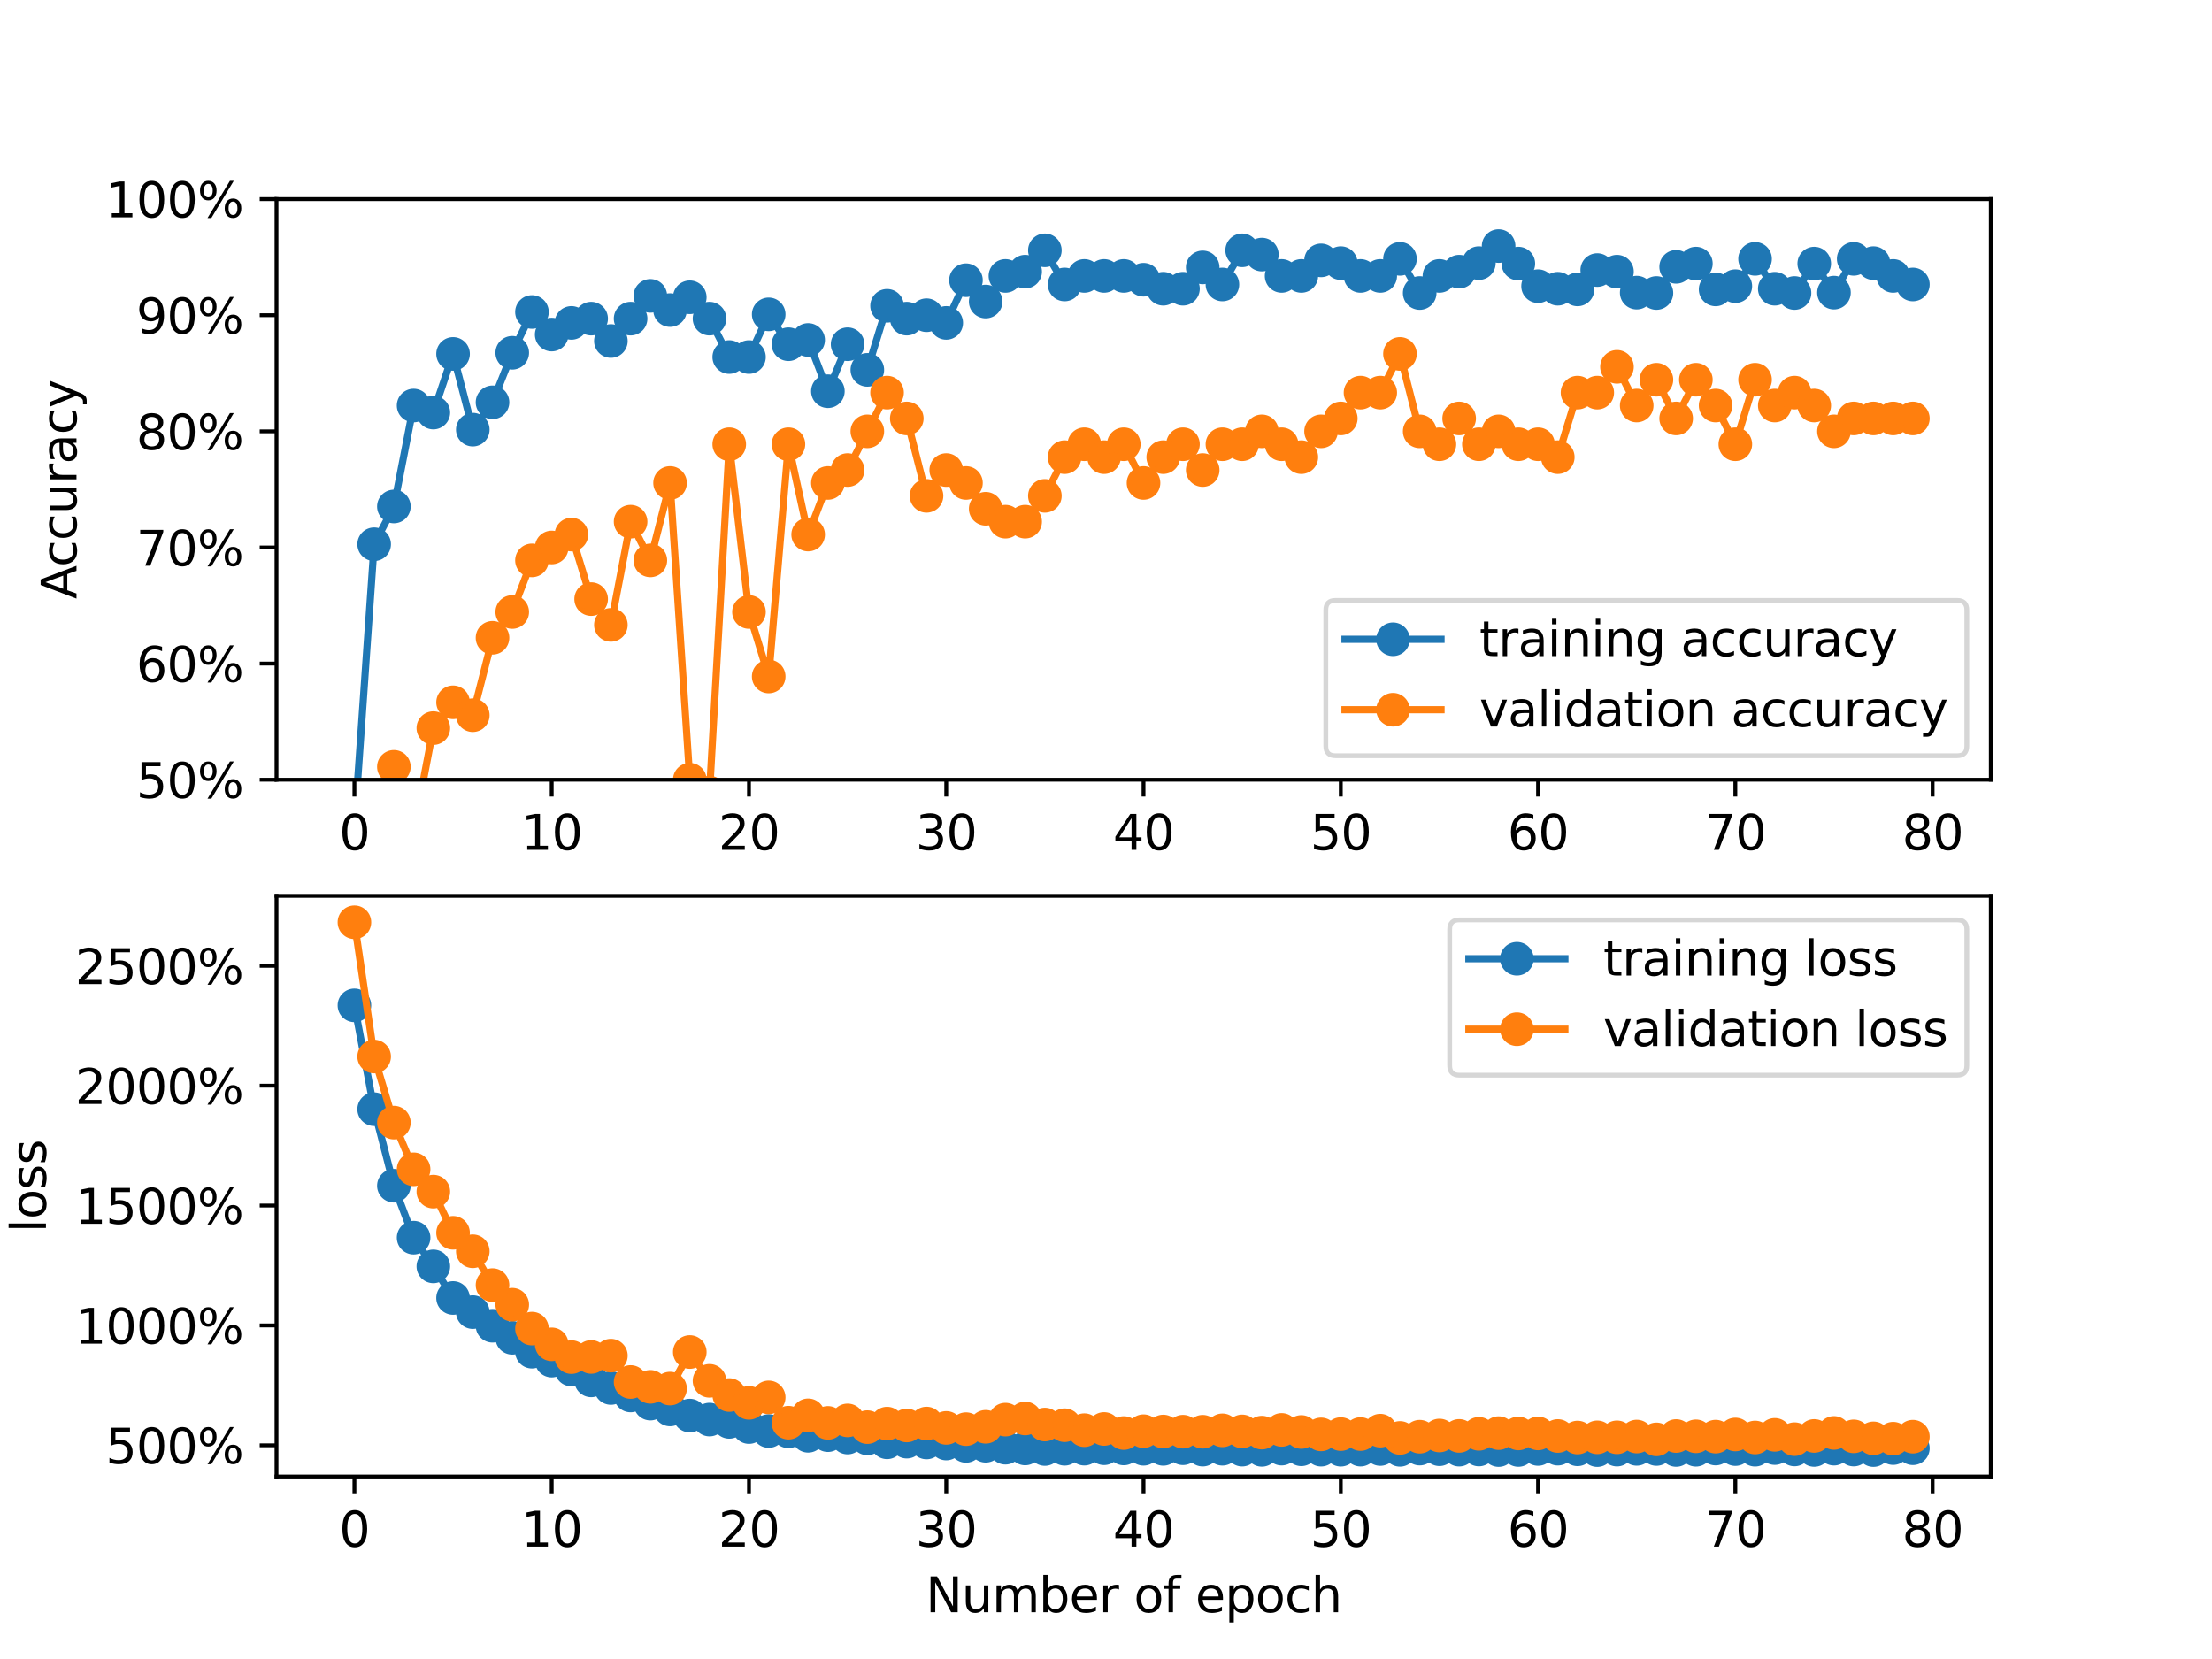 <?xml version="1.0" encoding="utf-8" standalone="no"?>
<!DOCTYPE svg PUBLIC "-//W3C//DTD SVG 1.1//EN"
  "http://www.w3.org/Graphics/SVG/1.1/DTD/svg11.dtd">
<svg xmlns:xlink="http://www.w3.org/1999/xlink" width="460.8pt" height="345.6pt" viewBox="0 0 460.8 345.6" xmlns="http://www.w3.org/2000/svg" version="1.1">
 <defs>
  <style type="text/css">*{stroke-linejoin: round; stroke-linecap: butt}</style>
 </defs>
 <g id="figure_1">
  <g id="patch_1">
   <path d="M 0 345.6 
L 460.8 345.6 
L 460.8 0 
L 0 0 
z
" style="fill: #ffffff"/>
  </g>
  <g id="axes_1">
   <g id="patch_2">
    <path d="M 57.6 162.432 
L 414.72 162.432 
L 414.72 41.472 
L 57.6 41.472 
z
" style="fill: #ffffff"/>
   </g>
   <g id="matplotlib.axis_1">
    <g id="xtick_1">
     <g id="line2d_1">
      <defs>
       <path id="m7613a05a2d" d="M 0 0 
L 0 3.5 
" style="stroke: #000000; stroke-width: 0.8"/>
      </defs>
      <g>
       <use xlink:href="#m7613a05a2d" x="73.833" y="162.432" style="stroke: #000000; stroke-width: 0.8"/>
      </g>
     </g>
     <g id="text_1">
      <!-- 0 -->
      <g transform="translate(70.651 177.03) scale(0.1 -0.1)">
       <defs>
        <path id="DejaVuSans-30" d="M 2034 4250 
Q 1547 4250 1301 3770 
Q 1056 3291 1056 2328 
Q 1056 1369 1301 889 
Q 1547 409 2034 409 
Q 2525 409 2770 889 
Q 3016 1369 3016 2328 
Q 3016 3291 2770 3770 
Q 2525 4250 2034 4250 
z
M 2034 4750 
Q 2819 4750 3233 4129 
Q 3647 3509 3647 2328 
Q 3647 1150 3233 529 
Q 2819 -91 2034 -91 
Q 1250 -91 836 529 
Q 422 1150 422 2328 
Q 422 3509 836 4129 
Q 1250 4750 2034 4750 
z
" transform="scale(0.016)"/>
       </defs>
       <use xlink:href="#DejaVuSans-30"/>
      </g>
     </g>
    </g>
    <g id="xtick_2">
     <g id="line2d_2">
      <g>
       <use xlink:href="#m7613a05a2d" x="114.928" y="162.432" style="stroke: #000000; stroke-width: 0.8"/>
      </g>
     </g>
     <g id="text_2">
      <!-- 10 -->
      <g transform="translate(108.566 177.03) scale(0.1 -0.1)">
       <defs>
        <path id="DejaVuSans-31" d="M 794 531 
L 1825 531 
L 1825 4091 
L 703 3866 
L 703 4441 
L 1819 4666 
L 2450 4666 
L 2450 531 
L 3481 531 
L 3481 0 
L 794 0 
L 794 531 
z
" transform="scale(0.016)"/>
       </defs>
       <use xlink:href="#DejaVuSans-31"/>
       <use xlink:href="#DejaVuSans-30" x="63.623"/>
      </g>
     </g>
    </g>
    <g id="xtick_3">
     <g id="line2d_3">
      <g>
       <use xlink:href="#m7613a05a2d" x="156.024" y="162.432" style="stroke: #000000; stroke-width: 0.8"/>
      </g>
     </g>
     <g id="text_3">
      <!-- 20 -->
      <g transform="translate(149.661 177.03) scale(0.1 -0.1)">
       <defs>
        <path id="DejaVuSans-32" d="M 1228 531 
L 3431 531 
L 3431 0 
L 469 0 
L 469 531 
Q 828 903 1448 1529 
Q 2069 2156 2228 2338 
Q 2531 2678 2651 2914 
Q 2772 3150 2772 3378 
Q 2772 3750 2511 3984 
Q 2250 4219 1831 4219 
Q 1534 4219 1204 4116 
Q 875 4013 500 3803 
L 500 4441 
Q 881 4594 1212 4672 
Q 1544 4750 1819 4750 
Q 2544 4750 2975 4387 
Q 3406 4025 3406 3419 
Q 3406 3131 3298 2873 
Q 3191 2616 2906 2266 
Q 2828 2175 2409 1742 
Q 1991 1309 1228 531 
z
" transform="scale(0.016)"/>
       </defs>
       <use xlink:href="#DejaVuSans-32"/>
       <use xlink:href="#DejaVuSans-30" x="63.623"/>
      </g>
     </g>
    </g>
    <g id="xtick_4">
     <g id="line2d_4">
      <g>
       <use xlink:href="#m7613a05a2d" x="197.119" y="162.432" style="stroke: #000000; stroke-width: 0.8"/>
      </g>
     </g>
     <g id="text_4">
      <!-- 30 -->
      <g transform="translate(190.757 177.03) scale(0.1 -0.1)">
       <defs>
        <path id="DejaVuSans-33" d="M 2597 2516 
Q 3050 2419 3304 2112 
Q 3559 1806 3559 1356 
Q 3559 666 3084 287 
Q 2609 -91 1734 -91 
Q 1441 -91 1130 -33 
Q 819 25 488 141 
L 488 750 
Q 750 597 1062 519 
Q 1375 441 1716 441 
Q 2309 441 2620 675 
Q 2931 909 2931 1356 
Q 2931 1769 2642 2001 
Q 2353 2234 1838 2234 
L 1294 2234 
L 1294 2753 
L 1863 2753 
Q 2328 2753 2575 2939 
Q 2822 3125 2822 3475 
Q 2822 3834 2567 4026 
Q 2313 4219 1838 4219 
Q 1578 4219 1281 4162 
Q 984 4106 628 3988 
L 628 4550 
Q 988 4650 1302 4700 
Q 1616 4750 1894 4750 
Q 2613 4750 3031 4423 
Q 3450 4097 3450 3541 
Q 3450 3153 3228 2886 
Q 3006 2619 2597 2516 
z
" transform="scale(0.016)"/>
       </defs>
       <use xlink:href="#DejaVuSans-33"/>
       <use xlink:href="#DejaVuSans-30" x="63.623"/>
      </g>
     </g>
    </g>
    <g id="xtick_5">
     <g id="line2d_5">
      <g>
       <use xlink:href="#m7613a05a2d" x="238.215" y="162.432" style="stroke: #000000; stroke-width: 0.8"/>
      </g>
     </g>
     <g id="text_5">
      <!-- 40 -->
      <g transform="translate(231.852 177.03) scale(0.1 -0.1)">
       <defs>
        <path id="DejaVuSans-34" d="M 2419 4116 
L 825 1625 
L 2419 1625 
L 2419 4116 
z
M 2253 4666 
L 3047 4666 
L 3047 1625 
L 3713 1625 
L 3713 1100 
L 3047 1100 
L 3047 0 
L 2419 0 
L 2419 1100 
L 313 1100 
L 313 1709 
L 2253 4666 
z
" transform="scale(0.016)"/>
       </defs>
       <use xlink:href="#DejaVuSans-34"/>
       <use xlink:href="#DejaVuSans-30" x="63.623"/>
      </g>
     </g>
    </g>
    <g id="xtick_6">
     <g id="line2d_6">
      <g>
       <use xlink:href="#m7613a05a2d" x="279.31" y="162.432" style="stroke: #000000; stroke-width: 0.8"/>
      </g>
     </g>
     <g id="text_6">
      <!-- 50 -->
      <g transform="translate(272.948 177.03) scale(0.1 -0.1)">
       <defs>
        <path id="DejaVuSans-35" d="M 691 4666 
L 3169 4666 
L 3169 4134 
L 1269 4134 
L 1269 2991 
Q 1406 3038 1543 3061 
Q 1681 3084 1819 3084 
Q 2600 3084 3056 2656 
Q 3513 2228 3513 1497 
Q 3513 744 3044 326 
Q 2575 -91 1722 -91 
Q 1428 -91 1123 -41 
Q 819 9 494 109 
L 494 744 
Q 775 591 1075 516 
Q 1375 441 1709 441 
Q 2250 441 2565 725 
Q 2881 1009 2881 1497 
Q 2881 1984 2565 2268 
Q 2250 2553 1709 2553 
Q 1456 2553 1204 2497 
Q 953 2441 691 2322 
L 691 4666 
z
" transform="scale(0.016)"/>
       </defs>
       <use xlink:href="#DejaVuSans-35"/>
       <use xlink:href="#DejaVuSans-30" x="63.623"/>
      </g>
     </g>
    </g>
    <g id="xtick_7">
     <g id="line2d_7">
      <g>
       <use xlink:href="#m7613a05a2d" x="320.406" y="162.432" style="stroke: #000000; stroke-width: 0.8"/>
      </g>
     </g>
     <g id="text_7">
      <!-- 60 -->
      <g transform="translate(314.043 177.03) scale(0.1 -0.1)">
       <defs>
        <path id="DejaVuSans-36" d="M 2113 2584 
Q 1688 2584 1439 2293 
Q 1191 2003 1191 1497 
Q 1191 994 1439 701 
Q 1688 409 2113 409 
Q 2538 409 2786 701 
Q 3034 994 3034 1497 
Q 3034 2003 2786 2293 
Q 2538 2584 2113 2584 
z
M 3366 4563 
L 3366 3988 
Q 3128 4100 2886 4159 
Q 2644 4219 2406 4219 
Q 1781 4219 1451 3797 
Q 1122 3375 1075 2522 
Q 1259 2794 1537 2939 
Q 1816 3084 2150 3084 
Q 2853 3084 3261 2657 
Q 3669 2231 3669 1497 
Q 3669 778 3244 343 
Q 2819 -91 2113 -91 
Q 1303 -91 875 529 
Q 447 1150 447 2328 
Q 447 3434 972 4092 
Q 1497 4750 2381 4750 
Q 2619 4750 2861 4703 
Q 3103 4656 3366 4563 
z
" transform="scale(0.016)"/>
       </defs>
       <use xlink:href="#DejaVuSans-36"/>
       <use xlink:href="#DejaVuSans-30" x="63.623"/>
      </g>
     </g>
    </g>
    <g id="xtick_8">
     <g id="line2d_8">
      <g>
       <use xlink:href="#m7613a05a2d" x="361.501" y="162.432" style="stroke: #000000; stroke-width: 0.8"/>
      </g>
     </g>
     <g id="text_8">
      <!-- 70 -->
      <g transform="translate(355.139 177.03) scale(0.1 -0.1)">
       <defs>
        <path id="DejaVuSans-37" d="M 525 4666 
L 3525 4666 
L 3525 4397 
L 1831 0 
L 1172 0 
L 2766 4134 
L 525 4134 
L 525 4666 
z
" transform="scale(0.016)"/>
       </defs>
       <use xlink:href="#DejaVuSans-37"/>
       <use xlink:href="#DejaVuSans-30" x="63.623"/>
      </g>
     </g>
    </g>
    <g id="xtick_9">
     <g id="line2d_9">
      <g>
       <use xlink:href="#m7613a05a2d" x="402.597" y="162.432" style="stroke: #000000; stroke-width: 0.8"/>
      </g>
     </g>
     <g id="text_9">
      <!-- 80 -->
      <g transform="translate(396.234 177.03) scale(0.1 -0.1)">
       <defs>
        <path id="DejaVuSans-38" d="M 2034 2216 
Q 1584 2216 1326 1975 
Q 1069 1734 1069 1313 
Q 1069 891 1326 650 
Q 1584 409 2034 409 
Q 2484 409 2743 651 
Q 3003 894 3003 1313 
Q 3003 1734 2745 1975 
Q 2488 2216 2034 2216 
z
M 1403 2484 
Q 997 2584 770 2862 
Q 544 3141 544 3541 
Q 544 4100 942 4425 
Q 1341 4750 2034 4750 
Q 2731 4750 3128 4425 
Q 3525 4100 3525 3541 
Q 3525 3141 3298 2862 
Q 3072 2584 2669 2484 
Q 3125 2378 3379 2068 
Q 3634 1759 3634 1313 
Q 3634 634 3220 271 
Q 2806 -91 2034 -91 
Q 1263 -91 848 271 
Q 434 634 434 1313 
Q 434 1759 690 2068 
Q 947 2378 1403 2484 
z
M 1172 3481 
Q 1172 3119 1398 2916 
Q 1625 2713 2034 2713 
Q 2441 2713 2670 2916 
Q 2900 3119 2900 3481 
Q 2900 3844 2670 4047 
Q 2441 4250 2034 4250 
Q 1625 4250 1398 4047 
Q 1172 3844 1172 3481 
z
" transform="scale(0.016)"/>
       </defs>
       <use xlink:href="#DejaVuSans-38"/>
       <use xlink:href="#DejaVuSans-30" x="63.623"/>
      </g>
     </g>
    </g>
   </g>
   <g id="matplotlib.axis_2">
    <g id="ytick_1">
     <g id="line2d_10">
      <defs>
       <path id="m7ba36a3292" d="M 0 0 
L -3.5 0 
" style="stroke: #000000; stroke-width: 0.8"/>
      </defs>
      <g>
       <use xlink:href="#m7ba36a3292" x="57.6" y="162.432" style="stroke: #000000; stroke-width: 0.8"/>
      </g>
     </g>
     <g id="text_10">
      <!-- 50% -->
      <g transform="translate(28.373 166.231) scale(0.1 -0.1)">
       <defs>
        <path id="DejaVuSans-25" d="M 4653 2053 
Q 4381 2053 4226 1822 
Q 4072 1591 4072 1178 
Q 4072 772 4226 539 
Q 4381 306 4653 306 
Q 4919 306 5073 539 
Q 5228 772 5228 1178 
Q 5228 1588 5073 1820 
Q 4919 2053 4653 2053 
z
M 4653 2450 
Q 5147 2450 5437 2106 
Q 5728 1763 5728 1178 
Q 5728 594 5436 251 
Q 5144 -91 4653 -91 
Q 4153 -91 3862 251 
Q 3572 594 3572 1178 
Q 3572 1766 3864 2108 
Q 4156 2450 4653 2450 
z
M 1428 4353 
Q 1159 4353 1004 4120 
Q 850 3888 850 3481 
Q 850 3069 1003 2837 
Q 1156 2606 1428 2606 
Q 1700 2606 1854 2837 
Q 2009 3069 2009 3481 
Q 2009 3884 1853 4118 
Q 1697 4353 1428 4353 
z
M 4250 4750 
L 4750 4750 
L 1831 -91 
L 1331 -91 
L 4250 4750 
z
M 1428 4750 
Q 1922 4750 2215 4408 
Q 2509 4066 2509 3481 
Q 2509 2891 2217 2550 
Q 1925 2209 1428 2209 
Q 931 2209 642 2551 
Q 353 2894 353 3481 
Q 353 4063 643 4406 
Q 934 4750 1428 4750 
z
" transform="scale(0.016)"/>
       </defs>
       <use xlink:href="#DejaVuSans-35"/>
       <use xlink:href="#DejaVuSans-30" x="63.623"/>
       <use xlink:href="#DejaVuSans-25" x="127.246"/>
      </g>
     </g>
    </g>
    <g id="ytick_2">
     <g id="line2d_11">
      <g>
       <use xlink:href="#m7ba36a3292" x="57.6" y="138.24" style="stroke: #000000; stroke-width: 0.8"/>
      </g>
     </g>
     <g id="text_11">
      <!-- 60% -->
      <g transform="translate(28.373 142.039) scale(0.1 -0.1)">
       <use xlink:href="#DejaVuSans-36"/>
       <use xlink:href="#DejaVuSans-30" x="63.623"/>
       <use xlink:href="#DejaVuSans-25" x="127.246"/>
      </g>
     </g>
    </g>
    <g id="ytick_3">
     <g id="line2d_12">
      <g>
       <use xlink:href="#m7ba36a3292" x="57.6" y="114.048" style="stroke: #000000; stroke-width: 0.8"/>
      </g>
     </g>
     <g id="text_12">
      <!-- 70% -->
      <g transform="translate(28.373 117.847) scale(0.1 -0.1)">
       <use xlink:href="#DejaVuSans-37"/>
       <use xlink:href="#DejaVuSans-30" x="63.623"/>
       <use xlink:href="#DejaVuSans-25" x="127.246"/>
      </g>
     </g>
    </g>
    <g id="ytick_4">
     <g id="line2d_13">
      <g>
       <use xlink:href="#m7ba36a3292" x="57.6" y="89.856" style="stroke: #000000; stroke-width: 0.8"/>
      </g>
     </g>
     <g id="text_13">
      <!-- 80% -->
      <g transform="translate(28.373 93.655) scale(0.1 -0.1)">
       <use xlink:href="#DejaVuSans-38"/>
       <use xlink:href="#DejaVuSans-30" x="63.623"/>
       <use xlink:href="#DejaVuSans-25" x="127.246"/>
      </g>
     </g>
    </g>
    <g id="ytick_5">
     <g id="line2d_14">
      <g>
       <use xlink:href="#m7ba36a3292" x="57.6" y="65.664" style="stroke: #000000; stroke-width: 0.8"/>
      </g>
     </g>
     <g id="text_14">
      <!-- 90% -->
      <g transform="translate(28.373 69.463) scale(0.1 -0.1)">
       <defs>
        <path id="DejaVuSans-39" d="M 703 97 
L 703 672 
Q 941 559 1184 500 
Q 1428 441 1663 441 
Q 2288 441 2617 861 
Q 2947 1281 2994 2138 
Q 2813 1869 2534 1725 
Q 2256 1581 1919 1581 
Q 1219 1581 811 2004 
Q 403 2428 403 3163 
Q 403 3881 828 4315 
Q 1253 4750 1959 4750 
Q 2769 4750 3195 4129 
Q 3622 3509 3622 2328 
Q 3622 1225 3098 567 
Q 2575 -91 1691 -91 
Q 1453 -91 1209 -44 
Q 966 3 703 97 
z
M 1959 2075 
Q 2384 2075 2632 2365 
Q 2881 2656 2881 3163 
Q 2881 3666 2632 3958 
Q 2384 4250 1959 4250 
Q 1534 4250 1286 3958 
Q 1038 3666 1038 3163 
Q 1038 2656 1286 2365 
Q 1534 2075 1959 2075 
z
" transform="scale(0.016)"/>
       </defs>
       <use xlink:href="#DejaVuSans-39"/>
       <use xlink:href="#DejaVuSans-30" x="63.623"/>
       <use xlink:href="#DejaVuSans-25" x="127.246"/>
      </g>
     </g>
    </g>
    <g id="ytick_6">
     <g id="line2d_15">
      <g>
       <use xlink:href="#m7ba36a3292" x="57.6" y="41.472" style="stroke: #000000; stroke-width: 0.8"/>
      </g>
     </g>
     <g id="text_15">
      <!-- 100% -->
      <g transform="translate(22.011 45.271) scale(0.1 -0.1)">
       <use xlink:href="#DejaVuSans-31"/>
       <use xlink:href="#DejaVuSans-30" x="63.623"/>
       <use xlink:href="#DejaVuSans-30" x="127.246"/>
       <use xlink:href="#DejaVuSans-25" x="190.869"/>
      </g>
     </g>
    </g>
    <g id="text_16">
     <!-- Accuracy -->
     <g transform="translate(15.931 124.78) rotate(-90) scale(0.1 -0.1)">
      <defs>
       <path id="DejaVuSans-41" d="M 2188 4044 
L 1331 1722 
L 3047 1722 
L 2188 4044 
z
M 1831 4666 
L 2547 4666 
L 4325 0 
L 3669 0 
L 3244 1197 
L 1141 1197 
L 716 0 
L 50 0 
L 1831 4666 
z
" transform="scale(0.016)"/>
       <path id="DejaVuSans-63" d="M 3122 3366 
L 3122 2828 
Q 2878 2963 2633 3030 
Q 2388 3097 2138 3097 
Q 1578 3097 1268 2742 
Q 959 2388 959 1747 
Q 959 1106 1268 751 
Q 1578 397 2138 397 
Q 2388 397 2633 464 
Q 2878 531 3122 666 
L 3122 134 
Q 2881 22 2623 -34 
Q 2366 -91 2075 -91 
Q 1284 -91 818 406 
Q 353 903 353 1747 
Q 353 2603 823 3093 
Q 1294 3584 2113 3584 
Q 2378 3584 2631 3529 
Q 2884 3475 3122 3366 
z
" transform="scale(0.016)"/>
       <path id="DejaVuSans-75" d="M 544 1381 
L 544 3500 
L 1119 3500 
L 1119 1403 
Q 1119 906 1312 657 
Q 1506 409 1894 409 
Q 2359 409 2629 706 
Q 2900 1003 2900 1516 
L 2900 3500 
L 3475 3500 
L 3475 0 
L 2900 0 
L 2900 538 
Q 2691 219 2414 64 
Q 2138 -91 1772 -91 
Q 1169 -91 856 284 
Q 544 659 544 1381 
z
M 1991 3584 
L 1991 3584 
z
" transform="scale(0.016)"/>
       <path id="DejaVuSans-72" d="M 2631 2963 
Q 2534 3019 2420 3045 
Q 2306 3072 2169 3072 
Q 1681 3072 1420 2755 
Q 1159 2438 1159 1844 
L 1159 0 
L 581 0 
L 581 3500 
L 1159 3500 
L 1159 2956 
Q 1341 3275 1631 3429 
Q 1922 3584 2338 3584 
Q 2397 3584 2469 3576 
Q 2541 3569 2628 3553 
L 2631 2963 
z
" transform="scale(0.016)"/>
       <path id="DejaVuSans-61" d="M 2194 1759 
Q 1497 1759 1228 1600 
Q 959 1441 959 1056 
Q 959 750 1161 570 
Q 1363 391 1709 391 
Q 2188 391 2477 730 
Q 2766 1069 2766 1631 
L 2766 1759 
L 2194 1759 
z
M 3341 1997 
L 3341 0 
L 2766 0 
L 2766 531 
Q 2569 213 2275 61 
Q 1981 -91 1556 -91 
Q 1019 -91 701 211 
Q 384 513 384 1019 
Q 384 1609 779 1909 
Q 1175 2209 1959 2209 
L 2766 2209 
L 2766 2266 
Q 2766 2663 2505 2880 
Q 2244 3097 1772 3097 
Q 1472 3097 1187 3025 
Q 903 2953 641 2809 
L 641 3341 
Q 956 3463 1253 3523 
Q 1550 3584 1831 3584 
Q 2591 3584 2966 3190 
Q 3341 2797 3341 1997 
z
" transform="scale(0.016)"/>
       <path id="DejaVuSans-79" d="M 2059 -325 
Q 1816 -950 1584 -1140 
Q 1353 -1331 966 -1331 
L 506 -1331 
L 506 -850 
L 844 -850 
Q 1081 -850 1212 -737 
Q 1344 -625 1503 -206 
L 1606 56 
L 191 3500 
L 800 3500 
L 1894 763 
L 2988 3500 
L 3597 3500 
L 2059 -325 
z
" transform="scale(0.016)"/>
      </defs>
      <use xlink:href="#DejaVuSans-41"/>
      <use xlink:href="#DejaVuSans-63" x="66.658"/>
      <use xlink:href="#DejaVuSans-63" x="121.639"/>
      <use xlink:href="#DejaVuSans-75" x="176.619"/>
      <use xlink:href="#DejaVuSans-72" x="239.998"/>
      <use xlink:href="#DejaVuSans-61" x="281.111"/>
      <use xlink:href="#DejaVuSans-63" x="342.391"/>
      <use xlink:href="#DejaVuSans-79" x="397.371"/>
     </g>
    </g>
   </g>
   <g id="line2d_16">
    <path d="M 73.833 172.216 
L 77.942 113.376 
L 82.052 105.51 
L 86.161 84.48 
L 90.271 85.943 
L 94.38 73.728 
L 98.49 89.5 
L 102.6 83.808 
L 106.709 73.491 
L 110.819 64.992 
L 114.928 69.696 
L 119.038 67.265 
L 123.147 66.376 
L 127.257 71.04 
L 131.366 66.376 
L 135.476 61.632 
L 139.586 64.597 
L 143.695 61.928 
L 147.805 66.376 
L 151.914 74.38 
L 156.024 74.38 
L 160.133 65.486 
L 164.243 71.712 
L 168.352 70.823 
L 172.462 81.496 
L 176.572 71.712 
L 180.681 77.048 
L 184.791 63.707 
L 188.9 66.376 
L 193.01 65.664 
L 197.119 67.265 
L 201.229 58.371 
L 205.338 62.818 
L 209.448 57.481 
L 213.557 56.592 
L 217.667 52.145 
L 221.777 59.26 
L 225.886 57.481 
L 229.996 57.481 
L 234.105 57.481 
L 238.215 58.272 
L 242.324 60.15 
L 246.434 60.15 
L 250.543 55.703 
L 254.653 59.26 
L 258.763 52.145 
L 262.872 53.034 
L 266.982 57.481 
L 271.091 57.481 
L 275.201 54.24 
L 279.31 54.813 
L 283.42 57.481 
L 287.529 57.481 
L 291.639 53.924 
L 295.748 61.039 
L 299.858 57.481 
L 303.968 56.592 
L 308.077 54.813 
L 312.187 51.256 
L 316.296 54.912 
L 320.406 59.616 
L 324.515 60.15 
L 328.625 60.288 
L 332.734 56.256 
L 336.844 56.592 
L 340.954 60.96 
L 345.063 61.039 
L 349.173 55.584 
L 353.282 54.912 
L 357.392 60.288 
L 361.501 59.616 
L 365.611 53.924 
L 369.72 60.15 
L 373.83 61.039 
L 377.94 54.912 
L 382.049 60.96 
L 386.159 53.924 
L 390.268 54.813 
L 394.378 57.481 
L 398.487 59.26 
" clip-path="url(#p26780f5e35)" style="fill: none; stroke: #1f77b4; stroke-width: 1.5; stroke-linecap: square"/>
    <defs>
     <path id="m7a2b3ce335" d="M 0 3 
C 0.796 3 1.559 2.684 2.121 2.121 
C 2.684 1.559 3 0.796 3 0 
C 3 -0.796 2.684 -1.559 2.121 -2.121 
C 1.559 -2.684 0.796 -3 0 -3 
C -0.796 -3 -1.559 -2.684 -2.121 -2.121 
C -2.684 -1.559 -3 -0.796 -3 0 
C -3 0.796 -2.684 1.559 -2.121 2.121 
C -1.559 2.684 -0.796 3 0 3 
z
" style="stroke: #1f77b4"/>
    </defs>
    <g clip-path="url(#p26780f5e35)">
     <use xlink:href="#m7a2b3ce335" x="73.833" y="172.216" style="fill: #1f77b4; stroke: #1f77b4"/>
     <use xlink:href="#m7a2b3ce335" x="77.942" y="113.376" style="fill: #1f77b4; stroke: #1f77b4"/>
     <use xlink:href="#m7a2b3ce335" x="82.052" y="105.51" style="fill: #1f77b4; stroke: #1f77b4"/>
     <use xlink:href="#m7a2b3ce335" x="86.161" y="84.48" style="fill: #1f77b4; stroke: #1f77b4"/>
     <use xlink:href="#m7a2b3ce335" x="90.271" y="85.943" style="fill: #1f77b4; stroke: #1f77b4"/>
     <use xlink:href="#m7a2b3ce335" x="94.38" y="73.728" style="fill: #1f77b4; stroke: #1f77b4"/>
     <use xlink:href="#m7a2b3ce335" x="98.49" y="89.5" style="fill: #1f77b4; stroke: #1f77b4"/>
     <use xlink:href="#m7a2b3ce335" x="102.6" y="83.808" style="fill: #1f77b4; stroke: #1f77b4"/>
     <use xlink:href="#m7a2b3ce335" x="106.709" y="73.491" style="fill: #1f77b4; stroke: #1f77b4"/>
     <use xlink:href="#m7a2b3ce335" x="110.819" y="64.992" style="fill: #1f77b4; stroke: #1f77b4"/>
     <use xlink:href="#m7a2b3ce335" x="114.928" y="69.696" style="fill: #1f77b4; stroke: #1f77b4"/>
     <use xlink:href="#m7a2b3ce335" x="119.038" y="67.265" style="fill: #1f77b4; stroke: #1f77b4"/>
     <use xlink:href="#m7a2b3ce335" x="123.147" y="66.376" style="fill: #1f77b4; stroke: #1f77b4"/>
     <use xlink:href="#m7a2b3ce335" x="127.257" y="71.04" style="fill: #1f77b4; stroke: #1f77b4"/>
     <use xlink:href="#m7a2b3ce335" x="131.366" y="66.376" style="fill: #1f77b4; stroke: #1f77b4"/>
     <use xlink:href="#m7a2b3ce335" x="135.476" y="61.632" style="fill: #1f77b4; stroke: #1f77b4"/>
     <use xlink:href="#m7a2b3ce335" x="139.586" y="64.597" style="fill: #1f77b4; stroke: #1f77b4"/>
     <use xlink:href="#m7a2b3ce335" x="143.695" y="61.928" style="fill: #1f77b4; stroke: #1f77b4"/>
     <use xlink:href="#m7a2b3ce335" x="147.805" y="66.376" style="fill: #1f77b4; stroke: #1f77b4"/>
     <use xlink:href="#m7a2b3ce335" x="151.914" y="74.38" style="fill: #1f77b4; stroke: #1f77b4"/>
     <use xlink:href="#m7a2b3ce335" x="156.024" y="74.38" style="fill: #1f77b4; stroke: #1f77b4"/>
     <use xlink:href="#m7a2b3ce335" x="160.133" y="65.486" style="fill: #1f77b4; stroke: #1f77b4"/>
     <use xlink:href="#m7a2b3ce335" x="164.243" y="71.712" style="fill: #1f77b4; stroke: #1f77b4"/>
     <use xlink:href="#m7a2b3ce335" x="168.352" y="70.823" style="fill: #1f77b4; stroke: #1f77b4"/>
     <use xlink:href="#m7a2b3ce335" x="172.462" y="81.496" style="fill: #1f77b4; stroke: #1f77b4"/>
     <use xlink:href="#m7a2b3ce335" x="176.572" y="71.712" style="fill: #1f77b4; stroke: #1f77b4"/>
     <use xlink:href="#m7a2b3ce335" x="180.681" y="77.048" style="fill: #1f77b4; stroke: #1f77b4"/>
     <use xlink:href="#m7a2b3ce335" x="184.791" y="63.707" style="fill: #1f77b4; stroke: #1f77b4"/>
     <use xlink:href="#m7a2b3ce335" x="188.9" y="66.376" style="fill: #1f77b4; stroke: #1f77b4"/>
     <use xlink:href="#m7a2b3ce335" x="193.01" y="65.664" style="fill: #1f77b4; stroke: #1f77b4"/>
     <use xlink:href="#m7a2b3ce335" x="197.119" y="67.265" style="fill: #1f77b4; stroke: #1f77b4"/>
     <use xlink:href="#m7a2b3ce335" x="201.229" y="58.371" style="fill: #1f77b4; stroke: #1f77b4"/>
     <use xlink:href="#m7a2b3ce335" x="205.338" y="62.818" style="fill: #1f77b4; stroke: #1f77b4"/>
     <use xlink:href="#m7a2b3ce335" x="209.448" y="57.481" style="fill: #1f77b4; stroke: #1f77b4"/>
     <use xlink:href="#m7a2b3ce335" x="213.557" y="56.592" style="fill: #1f77b4; stroke: #1f77b4"/>
     <use xlink:href="#m7a2b3ce335" x="217.667" y="52.145" style="fill: #1f77b4; stroke: #1f77b4"/>
     <use xlink:href="#m7a2b3ce335" x="221.777" y="59.26" style="fill: #1f77b4; stroke: #1f77b4"/>
     <use xlink:href="#m7a2b3ce335" x="225.886" y="57.481" style="fill: #1f77b4; stroke: #1f77b4"/>
     <use xlink:href="#m7a2b3ce335" x="229.996" y="57.481" style="fill: #1f77b4; stroke: #1f77b4"/>
     <use xlink:href="#m7a2b3ce335" x="234.105" y="57.481" style="fill: #1f77b4; stroke: #1f77b4"/>
     <use xlink:href="#m7a2b3ce335" x="238.215" y="58.272" style="fill: #1f77b4; stroke: #1f77b4"/>
     <use xlink:href="#m7a2b3ce335" x="242.324" y="60.15" style="fill: #1f77b4; stroke: #1f77b4"/>
     <use xlink:href="#m7a2b3ce335" x="246.434" y="60.15" style="fill: #1f77b4; stroke: #1f77b4"/>
     <use xlink:href="#m7a2b3ce335" x="250.543" y="55.703" style="fill: #1f77b4; stroke: #1f77b4"/>
     <use xlink:href="#m7a2b3ce335" x="254.653" y="59.26" style="fill: #1f77b4; stroke: #1f77b4"/>
     <use xlink:href="#m7a2b3ce335" x="258.763" y="52.145" style="fill: #1f77b4; stroke: #1f77b4"/>
     <use xlink:href="#m7a2b3ce335" x="262.872" y="53.034" style="fill: #1f77b4; stroke: #1f77b4"/>
     <use xlink:href="#m7a2b3ce335" x="266.982" y="57.481" style="fill: #1f77b4; stroke: #1f77b4"/>
     <use xlink:href="#m7a2b3ce335" x="271.091" y="57.481" style="fill: #1f77b4; stroke: #1f77b4"/>
     <use xlink:href="#m7a2b3ce335" x="275.201" y="54.24" style="fill: #1f77b4; stroke: #1f77b4"/>
     <use xlink:href="#m7a2b3ce335" x="279.31" y="54.813" style="fill: #1f77b4; stroke: #1f77b4"/>
     <use xlink:href="#m7a2b3ce335" x="283.42" y="57.481" style="fill: #1f77b4; stroke: #1f77b4"/>
     <use xlink:href="#m7a2b3ce335" x="287.529" y="57.481" style="fill: #1f77b4; stroke: #1f77b4"/>
     <use xlink:href="#m7a2b3ce335" x="291.639" y="53.924" style="fill: #1f77b4; stroke: #1f77b4"/>
     <use xlink:href="#m7a2b3ce335" x="295.748" y="61.039" style="fill: #1f77b4; stroke: #1f77b4"/>
     <use xlink:href="#m7a2b3ce335" x="299.858" y="57.481" style="fill: #1f77b4; stroke: #1f77b4"/>
     <use xlink:href="#m7a2b3ce335" x="303.968" y="56.592" style="fill: #1f77b4; stroke: #1f77b4"/>
     <use xlink:href="#m7a2b3ce335" x="308.077" y="54.813" style="fill: #1f77b4; stroke: #1f77b4"/>
     <use xlink:href="#m7a2b3ce335" x="312.187" y="51.256" style="fill: #1f77b4; stroke: #1f77b4"/>
     <use xlink:href="#m7a2b3ce335" x="316.296" y="54.912" style="fill: #1f77b4; stroke: #1f77b4"/>
     <use xlink:href="#m7a2b3ce335" x="320.406" y="59.616" style="fill: #1f77b4; stroke: #1f77b4"/>
     <use xlink:href="#m7a2b3ce335" x="324.515" y="60.15" style="fill: #1f77b4; stroke: #1f77b4"/>
     <use xlink:href="#m7a2b3ce335" x="328.625" y="60.288" style="fill: #1f77b4; stroke: #1f77b4"/>
     <use xlink:href="#m7a2b3ce335" x="332.734" y="56.256" style="fill: #1f77b4; stroke: #1f77b4"/>
     <use xlink:href="#m7a2b3ce335" x="336.844" y="56.592" style="fill: #1f77b4; stroke: #1f77b4"/>
     <use xlink:href="#m7a2b3ce335" x="340.954" y="60.96" style="fill: #1f77b4; stroke: #1f77b4"/>
     <use xlink:href="#m7a2b3ce335" x="345.063" y="61.039" style="fill: #1f77b4; stroke: #1f77b4"/>
     <use xlink:href="#m7a2b3ce335" x="349.173" y="55.584" style="fill: #1f77b4; stroke: #1f77b4"/>
     <use xlink:href="#m7a2b3ce335" x="353.282" y="54.912" style="fill: #1f77b4; stroke: #1f77b4"/>
     <use xlink:href="#m7a2b3ce335" x="357.392" y="60.288" style="fill: #1f77b4; stroke: #1f77b4"/>
     <use xlink:href="#m7a2b3ce335" x="361.501" y="59.616" style="fill: #1f77b4; stroke: #1f77b4"/>
     <use xlink:href="#m7a2b3ce335" x="365.611" y="53.924" style="fill: #1f77b4; stroke: #1f77b4"/>
     <use xlink:href="#m7a2b3ce335" x="369.72" y="60.15" style="fill: #1f77b4; stroke: #1f77b4"/>
     <use xlink:href="#m7a2b3ce335" x="373.83" y="61.039" style="fill: #1f77b4; stroke: #1f77b4"/>
     <use xlink:href="#m7a2b3ce335" x="377.94" y="54.912" style="fill: #1f77b4; stroke: #1f77b4"/>
     <use xlink:href="#m7a2b3ce335" x="382.049" y="60.96" style="fill: #1f77b4; stroke: #1f77b4"/>
     <use xlink:href="#m7a2b3ce335" x="386.159" y="53.924" style="fill: #1f77b4; stroke: #1f77b4"/>
     <use xlink:href="#m7a2b3ce335" x="390.268" y="54.813" style="fill: #1f77b4; stroke: #1f77b4"/>
     <use xlink:href="#m7a2b3ce335" x="394.378" y="57.481" style="fill: #1f77b4; stroke: #1f77b4"/>
     <use xlink:href="#m7a2b3ce335" x="398.487" y="59.26" style="fill: #1f77b4; stroke: #1f77b4"/>
    </g>
   </g>
   <g id="line2d_17">
    <path d="M 73.833 202.752 
L 77.942 192 
L 82.052 159.744 
L 86.161 173.184 
L 90.271 151.68 
L 94.38 146.304 
L 98.49 148.992 
L 102.6 132.864 
L 106.709 127.488 
L 110.819 116.736 
L 114.928 114.048 
L 119.038 111.36 
L 123.147 124.8 
L 127.257 130.176 
L 131.366 108.672 
L 135.476 116.736 
L 139.586 100.608 
L 143.695 162.432 
L 147.805 165.12 
L 151.914 92.544 
L 156.024 127.488 
L 160.133 140.928 
L 164.243 92.544 
L 168.352 111.36 
L 172.462 100.608 
L 176.572 97.92 
L 180.681 89.856 
L 184.791 81.792 
L 188.9 87.168 
L 193.01 103.296 
L 197.119 97.92 
L 201.229 100.608 
L 205.338 105.984 
L 209.448 108.672 
L 213.557 108.672 
L 217.667 103.296 
L 221.777 95.232 
L 225.886 92.544 
L 229.996 95.232 
L 234.105 92.544 
L 238.215 100.608 
L 242.324 95.232 
L 246.434 92.544 
L 250.543 97.92 
L 254.653 92.544 
L 258.763 92.544 
L 262.872 89.856 
L 266.982 92.544 
L 271.091 95.232 
L 275.201 89.856 
L 279.31 87.168 
L 283.42 81.792 
L 287.529 81.792 
L 291.639 73.728 
L 295.748 89.856 
L 299.858 92.544 
L 303.968 87.168 
L 308.077 92.544 
L 312.187 89.856 
L 316.296 92.544 
L 320.406 92.544 
L 324.515 95.232 
L 328.625 81.792 
L 332.734 81.792 
L 336.844 76.416 
L 340.954 84.48 
L 345.063 79.104 
L 349.173 87.168 
L 353.282 79.104 
L 357.392 84.48 
L 361.501 92.544 
L 365.611 79.104 
L 369.72 84.48 
L 373.83 81.792 
L 377.94 84.48 
L 382.049 89.856 
L 386.159 87.168 
L 390.268 87.168 
L 394.378 87.168 
L 398.487 87.168 
" clip-path="url(#p26780f5e35)" style="fill: none; stroke: #ff7f0e; stroke-width: 1.5; stroke-linecap: square"/>
    <defs>
     <path id="mc6953ec856" d="M 0 3 
C 0.796 3 1.559 2.684 2.121 2.121 
C 2.684 1.559 3 0.796 3 0 
C 3 -0.796 2.684 -1.559 2.121 -2.121 
C 1.559 -2.684 0.796 -3 0 -3 
C -0.796 -3 -1.559 -2.684 -2.121 -2.121 
C -2.684 -1.559 -3 -0.796 -3 0 
C -3 0.796 -2.684 1.559 -2.121 2.121 
C -1.559 2.684 -0.796 3 0 3 
z
" style="stroke: #ff7f0e"/>
    </defs>
    <g clip-path="url(#p26780f5e35)">
     <use xlink:href="#mc6953ec856" x="73.833" y="202.752" style="fill: #ff7f0e; stroke: #ff7f0e"/>
     <use xlink:href="#mc6953ec856" x="77.942" y="192" style="fill: #ff7f0e; stroke: #ff7f0e"/>
     <use xlink:href="#mc6953ec856" x="82.052" y="159.744" style="fill: #ff7f0e; stroke: #ff7f0e"/>
     <use xlink:href="#mc6953ec856" x="86.161" y="173.184" style="fill: #ff7f0e; stroke: #ff7f0e"/>
     <use xlink:href="#mc6953ec856" x="90.271" y="151.68" style="fill: #ff7f0e; stroke: #ff7f0e"/>
     <use xlink:href="#mc6953ec856" x="94.38" y="146.304" style="fill: #ff7f0e; stroke: #ff7f0e"/>
     <use xlink:href="#mc6953ec856" x="98.49" y="148.992" style="fill: #ff7f0e; stroke: #ff7f0e"/>
     <use xlink:href="#mc6953ec856" x="102.6" y="132.864" style="fill: #ff7f0e; stroke: #ff7f0e"/>
     <use xlink:href="#mc6953ec856" x="106.709" y="127.488" style="fill: #ff7f0e; stroke: #ff7f0e"/>
     <use xlink:href="#mc6953ec856" x="110.819" y="116.736" style="fill: #ff7f0e; stroke: #ff7f0e"/>
     <use xlink:href="#mc6953ec856" x="114.928" y="114.048" style="fill: #ff7f0e; stroke: #ff7f0e"/>
     <use xlink:href="#mc6953ec856" x="119.038" y="111.36" style="fill: #ff7f0e; stroke: #ff7f0e"/>
     <use xlink:href="#mc6953ec856" x="123.147" y="124.8" style="fill: #ff7f0e; stroke: #ff7f0e"/>
     <use xlink:href="#mc6953ec856" x="127.257" y="130.176" style="fill: #ff7f0e; stroke: #ff7f0e"/>
     <use xlink:href="#mc6953ec856" x="131.366" y="108.672" style="fill: #ff7f0e; stroke: #ff7f0e"/>
     <use xlink:href="#mc6953ec856" x="135.476" y="116.736" style="fill: #ff7f0e; stroke: #ff7f0e"/>
     <use xlink:href="#mc6953ec856" x="139.586" y="100.608" style="fill: #ff7f0e; stroke: #ff7f0e"/>
     <use xlink:href="#mc6953ec856" x="143.695" y="162.432" style="fill: #ff7f0e; stroke: #ff7f0e"/>
     <use xlink:href="#mc6953ec856" x="147.805" y="165.12" style="fill: #ff7f0e; stroke: #ff7f0e"/>
     <use xlink:href="#mc6953ec856" x="151.914" y="92.544" style="fill: #ff7f0e; stroke: #ff7f0e"/>
     <use xlink:href="#mc6953ec856" x="156.024" y="127.488" style="fill: #ff7f0e; stroke: #ff7f0e"/>
     <use xlink:href="#mc6953ec856" x="160.133" y="140.928" style="fill: #ff7f0e; stroke: #ff7f0e"/>
     <use xlink:href="#mc6953ec856" x="164.243" y="92.544" style="fill: #ff7f0e; stroke: #ff7f0e"/>
     <use xlink:href="#mc6953ec856" x="168.352" y="111.36" style="fill: #ff7f0e; stroke: #ff7f0e"/>
     <use xlink:href="#mc6953ec856" x="172.462" y="100.608" style="fill: #ff7f0e; stroke: #ff7f0e"/>
     <use xlink:href="#mc6953ec856" x="176.572" y="97.92" style="fill: #ff7f0e; stroke: #ff7f0e"/>
     <use xlink:href="#mc6953ec856" x="180.681" y="89.856" style="fill: #ff7f0e; stroke: #ff7f0e"/>
     <use xlink:href="#mc6953ec856" x="184.791" y="81.792" style="fill: #ff7f0e; stroke: #ff7f0e"/>
     <use xlink:href="#mc6953ec856" x="188.9" y="87.168" style="fill: #ff7f0e; stroke: #ff7f0e"/>
     <use xlink:href="#mc6953ec856" x="193.01" y="103.296" style="fill: #ff7f0e; stroke: #ff7f0e"/>
     <use xlink:href="#mc6953ec856" x="197.119" y="97.92" style="fill: #ff7f0e; stroke: #ff7f0e"/>
     <use xlink:href="#mc6953ec856" x="201.229" y="100.608" style="fill: #ff7f0e; stroke: #ff7f0e"/>
     <use xlink:href="#mc6953ec856" x="205.338" y="105.984" style="fill: #ff7f0e; stroke: #ff7f0e"/>
     <use xlink:href="#mc6953ec856" x="209.448" y="108.672" style="fill: #ff7f0e; stroke: #ff7f0e"/>
     <use xlink:href="#mc6953ec856" x="213.557" y="108.672" style="fill: #ff7f0e; stroke: #ff7f0e"/>
     <use xlink:href="#mc6953ec856" x="217.667" y="103.296" style="fill: #ff7f0e; stroke: #ff7f0e"/>
     <use xlink:href="#mc6953ec856" x="221.777" y="95.232" style="fill: #ff7f0e; stroke: #ff7f0e"/>
     <use xlink:href="#mc6953ec856" x="225.886" y="92.544" style="fill: #ff7f0e; stroke: #ff7f0e"/>
     <use xlink:href="#mc6953ec856" x="229.996" y="95.232" style="fill: #ff7f0e; stroke: #ff7f0e"/>
     <use xlink:href="#mc6953ec856" x="234.105" y="92.544" style="fill: #ff7f0e; stroke: #ff7f0e"/>
     <use xlink:href="#mc6953ec856" x="238.215" y="100.608" style="fill: #ff7f0e; stroke: #ff7f0e"/>
     <use xlink:href="#mc6953ec856" x="242.324" y="95.232" style="fill: #ff7f0e; stroke: #ff7f0e"/>
     <use xlink:href="#mc6953ec856" x="246.434" y="92.544" style="fill: #ff7f0e; stroke: #ff7f0e"/>
     <use xlink:href="#mc6953ec856" x="250.543" y="97.92" style="fill: #ff7f0e; stroke: #ff7f0e"/>
     <use xlink:href="#mc6953ec856" x="254.653" y="92.544" style="fill: #ff7f0e; stroke: #ff7f0e"/>
     <use xlink:href="#mc6953ec856" x="258.763" y="92.544" style="fill: #ff7f0e; stroke: #ff7f0e"/>
     <use xlink:href="#mc6953ec856" x="262.872" y="89.856" style="fill: #ff7f0e; stroke: #ff7f0e"/>
     <use xlink:href="#mc6953ec856" x="266.982" y="92.544" style="fill: #ff7f0e; stroke: #ff7f0e"/>
     <use xlink:href="#mc6953ec856" x="271.091" y="95.232" style="fill: #ff7f0e; stroke: #ff7f0e"/>
     <use xlink:href="#mc6953ec856" x="275.201" y="89.856" style="fill: #ff7f0e; stroke: #ff7f0e"/>
     <use xlink:href="#mc6953ec856" x="279.31" y="87.168" style="fill: #ff7f0e; stroke: #ff7f0e"/>
     <use xlink:href="#mc6953ec856" x="283.42" y="81.792" style="fill: #ff7f0e; stroke: #ff7f0e"/>
     <use xlink:href="#mc6953ec856" x="287.529" y="81.792" style="fill: #ff7f0e; stroke: #ff7f0e"/>
     <use xlink:href="#mc6953ec856" x="291.639" y="73.728" style="fill: #ff7f0e; stroke: #ff7f0e"/>
     <use xlink:href="#mc6953ec856" x="295.748" y="89.856" style="fill: #ff7f0e; stroke: #ff7f0e"/>
     <use xlink:href="#mc6953ec856" x="299.858" y="92.544" style="fill: #ff7f0e; stroke: #ff7f0e"/>
     <use xlink:href="#mc6953ec856" x="303.968" y="87.168" style="fill: #ff7f0e; stroke: #ff7f0e"/>
     <use xlink:href="#mc6953ec856" x="308.077" y="92.544" style="fill: #ff7f0e; stroke: #ff7f0e"/>
     <use xlink:href="#mc6953ec856" x="312.187" y="89.856" style="fill: #ff7f0e; stroke: #ff7f0e"/>
     <use xlink:href="#mc6953ec856" x="316.296" y="92.544" style="fill: #ff7f0e; stroke: #ff7f0e"/>
     <use xlink:href="#mc6953ec856" x="320.406" y="92.544" style="fill: #ff7f0e; stroke: #ff7f0e"/>
     <use xlink:href="#mc6953ec856" x="324.515" y="95.232" style="fill: #ff7f0e; stroke: #ff7f0e"/>
     <use xlink:href="#mc6953ec856" x="328.625" y="81.792" style="fill: #ff7f0e; stroke: #ff7f0e"/>
     <use xlink:href="#mc6953ec856" x="332.734" y="81.792" style="fill: #ff7f0e; stroke: #ff7f0e"/>
     <use xlink:href="#mc6953ec856" x="336.844" y="76.416" style="fill: #ff7f0e; stroke: #ff7f0e"/>
     <use xlink:href="#mc6953ec856" x="340.954" y="84.48" style="fill: #ff7f0e; stroke: #ff7f0e"/>
     <use xlink:href="#mc6953ec856" x="345.063" y="79.104" style="fill: #ff7f0e; stroke: #ff7f0e"/>
     <use xlink:href="#mc6953ec856" x="349.173" y="87.168" style="fill: #ff7f0e; stroke: #ff7f0e"/>
     <use xlink:href="#mc6953ec856" x="353.282" y="79.104" style="fill: #ff7f0e; stroke: #ff7f0e"/>
     <use xlink:href="#mc6953ec856" x="357.392" y="84.48" style="fill: #ff7f0e; stroke: #ff7f0e"/>
     <use xlink:href="#mc6953ec856" x="361.501" y="92.544" style="fill: #ff7f0e; stroke: #ff7f0e"/>
     <use xlink:href="#mc6953ec856" x="365.611" y="79.104" style="fill: #ff7f0e; stroke: #ff7f0e"/>
     <use xlink:href="#mc6953ec856" x="369.72" y="84.48" style="fill: #ff7f0e; stroke: #ff7f0e"/>
     <use xlink:href="#mc6953ec856" x="373.83" y="81.792" style="fill: #ff7f0e; stroke: #ff7f0e"/>
     <use xlink:href="#mc6953ec856" x="377.94" y="84.48" style="fill: #ff7f0e; stroke: #ff7f0e"/>
     <use xlink:href="#mc6953ec856" x="382.049" y="89.856" style="fill: #ff7f0e; stroke: #ff7f0e"/>
     <use xlink:href="#mc6953ec856" x="386.159" y="87.168" style="fill: #ff7f0e; stroke: #ff7f0e"/>
     <use xlink:href="#mc6953ec856" x="390.268" y="87.168" style="fill: #ff7f0e; stroke: #ff7f0e"/>
     <use xlink:href="#mc6953ec856" x="394.378" y="87.168" style="fill: #ff7f0e; stroke: #ff7f0e"/>
     <use xlink:href="#mc6953ec856" x="398.487" y="87.168" style="fill: #ff7f0e; stroke: #ff7f0e"/>
    </g>
   </g>
   <g id="patch_3">
    <path d="M 57.6 162.432 
L 57.6 41.472 
" style="fill: none; stroke: #000000; stroke-width: 0.8; stroke-linejoin: miter; stroke-linecap: square"/>
   </g>
   <g id="patch_4">
    <path d="M 414.72 162.432 
L 414.72 41.472 
" style="fill: none; stroke: #000000; stroke-width: 0.8; stroke-linejoin: miter; stroke-linecap: square"/>
   </g>
   <g id="patch_5">
    <path d="M 57.6 162.432 
L 414.72 162.432 
" style="fill: none; stroke: #000000; stroke-width: 0.8; stroke-linejoin: miter; stroke-linecap: square"/>
   </g>
   <g id="patch_6">
    <path d="M 57.6 41.472 
L 414.72 41.472 
" style="fill: none; stroke: #000000; stroke-width: 0.8; stroke-linejoin: miter; stroke-linecap: square"/>
   </g>
   <g id="legend_1">
    <g id="patch_7">
     <path d="M 278.189 157.432 
L 407.72 157.432 
Q 409.72 157.432 409.72 155.432 
L 409.72 127.076 
Q 409.72 125.076 407.72 125.076 
L 278.189 125.076 
Q 276.189 125.076 276.189 127.076 
L 276.189 155.432 
Q 276.189 157.432 278.189 157.432 
z
" style="fill: #ffffff; opacity: 0.8; stroke: #cccccc; stroke-linejoin: miter"/>
    </g>
    <g id="line2d_18">
     <path d="M 280.189 133.174 
L 290.189 133.174 
L 300.189 133.174 
" style="fill: none; stroke: #1f77b4; stroke-width: 1.5; stroke-linecap: square"/>
     <g>
      <use xlink:href="#m7a2b3ce335" x="290.189" y="133.174" style="fill: #1f77b4; stroke: #1f77b4"/>
     </g>
    </g>
    <g id="text_17">
     <!-- training accuracy -->
     <g transform="translate(308.189 136.674) scale(0.1 -0.1)">
      <defs>
       <path id="DejaVuSans-74" d="M 1172 4494 
L 1172 3500 
L 2356 3500 
L 2356 3053 
L 1172 3053 
L 1172 1153 
Q 1172 725 1289 603 
Q 1406 481 1766 481 
L 2356 481 
L 2356 0 
L 1766 0 
Q 1100 0 847 248 
Q 594 497 594 1153 
L 594 3053 
L 172 3053 
L 172 3500 
L 594 3500 
L 594 4494 
L 1172 4494 
z
" transform="scale(0.016)"/>
       <path id="DejaVuSans-69" d="M 603 3500 
L 1178 3500 
L 1178 0 
L 603 0 
L 603 3500 
z
M 603 4863 
L 1178 4863 
L 1178 4134 
L 603 4134 
L 603 4863 
z
" transform="scale(0.016)"/>
       <path id="DejaVuSans-6e" d="M 3513 2113 
L 3513 0 
L 2938 0 
L 2938 2094 
Q 2938 2591 2744 2837 
Q 2550 3084 2163 3084 
Q 1697 3084 1428 2787 
Q 1159 2491 1159 1978 
L 1159 0 
L 581 0 
L 581 3500 
L 1159 3500 
L 1159 2956 
Q 1366 3272 1645 3428 
Q 1925 3584 2291 3584 
Q 2894 3584 3203 3211 
Q 3513 2838 3513 2113 
z
" transform="scale(0.016)"/>
       <path id="DejaVuSans-67" d="M 2906 1791 
Q 2906 2416 2648 2759 
Q 2391 3103 1925 3103 
Q 1463 3103 1205 2759 
Q 947 2416 947 1791 
Q 947 1169 1205 825 
Q 1463 481 1925 481 
Q 2391 481 2648 825 
Q 2906 1169 2906 1791 
z
M 3481 434 
Q 3481 -459 3084 -895 
Q 2688 -1331 1869 -1331 
Q 1566 -1331 1297 -1286 
Q 1028 -1241 775 -1147 
L 775 -588 
Q 1028 -725 1275 -790 
Q 1522 -856 1778 -856 
Q 2344 -856 2625 -561 
Q 2906 -266 2906 331 
L 2906 616 
Q 2728 306 2450 153 
Q 2172 0 1784 0 
Q 1141 0 747 490 
Q 353 981 353 1791 
Q 353 2603 747 3093 
Q 1141 3584 1784 3584 
Q 2172 3584 2450 3431 
Q 2728 3278 2906 2969 
L 2906 3500 
L 3481 3500 
L 3481 434 
z
" transform="scale(0.016)"/>
       <path id="DejaVuSans-20" transform="scale(0.016)"/>
      </defs>
      <use xlink:href="#DejaVuSans-74"/>
      <use xlink:href="#DejaVuSans-72" x="39.209"/>
      <use xlink:href="#DejaVuSans-61" x="80.322"/>
      <use xlink:href="#DejaVuSans-69" x="141.602"/>
      <use xlink:href="#DejaVuSans-6e" x="169.385"/>
      <use xlink:href="#DejaVuSans-69" x="232.764"/>
      <use xlink:href="#DejaVuSans-6e" x="260.547"/>
      <use xlink:href="#DejaVuSans-67" x="323.926"/>
      <use xlink:href="#DejaVuSans-20" x="387.402"/>
      <use xlink:href="#DejaVuSans-61" x="419.189"/>
      <use xlink:href="#DejaVuSans-63" x="480.469"/>
      <use xlink:href="#DejaVuSans-63" x="535.449"/>
      <use xlink:href="#DejaVuSans-75" x="590.43"/>
      <use xlink:href="#DejaVuSans-72" x="653.809"/>
      <use xlink:href="#DejaVuSans-61" x="694.922"/>
      <use xlink:href="#DejaVuSans-63" x="756.201"/>
      <use xlink:href="#DejaVuSans-79" x="811.182"/>
     </g>
    </g>
    <g id="line2d_19">
     <path d="M 280.189 147.852 
L 290.189 147.852 
L 300.189 147.852 
" style="fill: none; stroke: #ff7f0e; stroke-width: 1.5; stroke-linecap: square"/>
     <g>
      <use xlink:href="#mc6953ec856" x="290.189" y="147.852" style="fill: #ff7f0e; stroke: #ff7f0e"/>
     </g>
    </g>
    <g id="text_18">
     <!-- validation accuracy -->
     <g transform="translate(308.189 151.352) scale(0.1 -0.1)">
      <defs>
       <path id="DejaVuSans-76" d="M 191 3500 
L 800 3500 
L 1894 563 
L 2988 3500 
L 3597 3500 
L 2284 0 
L 1503 0 
L 191 3500 
z
" transform="scale(0.016)"/>
       <path id="DejaVuSans-6c" d="M 603 4863 
L 1178 4863 
L 1178 0 
L 603 0 
L 603 4863 
z
" transform="scale(0.016)"/>
       <path id="DejaVuSans-64" d="M 2906 2969 
L 2906 4863 
L 3481 4863 
L 3481 0 
L 2906 0 
L 2906 525 
Q 2725 213 2448 61 
Q 2172 -91 1784 -91 
Q 1150 -91 751 415 
Q 353 922 353 1747 
Q 353 2572 751 3078 
Q 1150 3584 1784 3584 
Q 2172 3584 2448 3432 
Q 2725 3281 2906 2969 
z
M 947 1747 
Q 947 1113 1208 752 
Q 1469 391 1925 391 
Q 2381 391 2643 752 
Q 2906 1113 2906 1747 
Q 2906 2381 2643 2742 
Q 2381 3103 1925 3103 
Q 1469 3103 1208 2742 
Q 947 2381 947 1747 
z
" transform="scale(0.016)"/>
       <path id="DejaVuSans-6f" d="M 1959 3097 
Q 1497 3097 1228 2736 
Q 959 2375 959 1747 
Q 959 1119 1226 758 
Q 1494 397 1959 397 
Q 2419 397 2687 759 
Q 2956 1122 2956 1747 
Q 2956 2369 2687 2733 
Q 2419 3097 1959 3097 
z
M 1959 3584 
Q 2709 3584 3137 3096 
Q 3566 2609 3566 1747 
Q 3566 888 3137 398 
Q 2709 -91 1959 -91 
Q 1206 -91 779 398 
Q 353 888 353 1747 
Q 353 2609 779 3096 
Q 1206 3584 1959 3584 
z
" transform="scale(0.016)"/>
      </defs>
      <use xlink:href="#DejaVuSans-76"/>
      <use xlink:href="#DejaVuSans-61" x="59.18"/>
      <use xlink:href="#DejaVuSans-6c" x="120.459"/>
      <use xlink:href="#DejaVuSans-69" x="148.242"/>
      <use xlink:href="#DejaVuSans-64" x="176.025"/>
      <use xlink:href="#DejaVuSans-61" x="239.502"/>
      <use xlink:href="#DejaVuSans-74" x="300.781"/>
      <use xlink:href="#DejaVuSans-69" x="339.99"/>
      <use xlink:href="#DejaVuSans-6f" x="367.773"/>
      <use xlink:href="#DejaVuSans-6e" x="428.955"/>
      <use xlink:href="#DejaVuSans-20" x="492.334"/>
      <use xlink:href="#DejaVuSans-61" x="524.121"/>
      <use xlink:href="#DejaVuSans-63" x="585.4"/>
      <use xlink:href="#DejaVuSans-63" x="640.381"/>
      <use xlink:href="#DejaVuSans-75" x="695.361"/>
      <use xlink:href="#DejaVuSans-72" x="758.74"/>
      <use xlink:href="#DejaVuSans-61" x="799.854"/>
      <use xlink:href="#DejaVuSans-63" x="861.133"/>
      <use xlink:href="#DejaVuSans-79" x="916.113"/>
     </g>
    </g>
   </g>
  </g>
  <g id="axes_2">
   <g id="patch_8">
    <path d="M 57.6 307.584 
L 414.72 307.584 
L 414.72 186.624 
L 57.6 186.624 
z
" style="fill: #ffffff"/>
   </g>
   <g id="matplotlib.axis_3">
    <g id="xtick_10">
     <g id="line2d_20">
      <g>
       <use xlink:href="#m7613a05a2d" x="73.833" y="307.584" style="stroke: #000000; stroke-width: 0.8"/>
      </g>
     </g>
     <g id="text_19">
      <!-- 0 -->
      <g transform="translate(70.651 322.182) scale(0.1 -0.1)">
       <use xlink:href="#DejaVuSans-30"/>
      </g>
     </g>
    </g>
    <g id="xtick_11">
     <g id="line2d_21">
      <g>
       <use xlink:href="#m7613a05a2d" x="114.928" y="307.584" style="stroke: #000000; stroke-width: 0.8"/>
      </g>
     </g>
     <g id="text_20">
      <!-- 10 -->
      <g transform="translate(108.566 322.182) scale(0.1 -0.1)">
       <use xlink:href="#DejaVuSans-31"/>
       <use xlink:href="#DejaVuSans-30" x="63.623"/>
      </g>
     </g>
    </g>
    <g id="xtick_12">
     <g id="line2d_22">
      <g>
       <use xlink:href="#m7613a05a2d" x="156.024" y="307.584" style="stroke: #000000; stroke-width: 0.8"/>
      </g>
     </g>
     <g id="text_21">
      <!-- 20 -->
      <g transform="translate(149.661 322.182) scale(0.1 -0.1)">
       <use xlink:href="#DejaVuSans-32"/>
       <use xlink:href="#DejaVuSans-30" x="63.623"/>
      </g>
     </g>
    </g>
    <g id="xtick_13">
     <g id="line2d_23">
      <g>
       <use xlink:href="#m7613a05a2d" x="197.119" y="307.584" style="stroke: #000000; stroke-width: 0.8"/>
      </g>
     </g>
     <g id="text_22">
      <!-- 30 -->
      <g transform="translate(190.757 322.182) scale(0.1 -0.1)">
       <use xlink:href="#DejaVuSans-33"/>
       <use xlink:href="#DejaVuSans-30" x="63.623"/>
      </g>
     </g>
    </g>
    <g id="xtick_14">
     <g id="line2d_24">
      <g>
       <use xlink:href="#m7613a05a2d" x="238.215" y="307.584" style="stroke: #000000; stroke-width: 0.8"/>
      </g>
     </g>
     <g id="text_23">
      <!-- 40 -->
      <g transform="translate(231.852 322.182) scale(0.1 -0.1)">
       <use xlink:href="#DejaVuSans-34"/>
       <use xlink:href="#DejaVuSans-30" x="63.623"/>
      </g>
     </g>
    </g>
    <g id="xtick_15">
     <g id="line2d_25">
      <g>
       <use xlink:href="#m7613a05a2d" x="279.31" y="307.584" style="stroke: #000000; stroke-width: 0.8"/>
      </g>
     </g>
     <g id="text_24">
      <!-- 50 -->
      <g transform="translate(272.948 322.182) scale(0.1 -0.1)">
       <use xlink:href="#DejaVuSans-35"/>
       <use xlink:href="#DejaVuSans-30" x="63.623"/>
      </g>
     </g>
    </g>
    <g id="xtick_16">
     <g id="line2d_26">
      <g>
       <use xlink:href="#m7613a05a2d" x="320.406" y="307.584" style="stroke: #000000; stroke-width: 0.8"/>
      </g>
     </g>
     <g id="text_25">
      <!-- 60 -->
      <g transform="translate(314.043 322.182) scale(0.1 -0.1)">
       <use xlink:href="#DejaVuSans-36"/>
       <use xlink:href="#DejaVuSans-30" x="63.623"/>
      </g>
     </g>
    </g>
    <g id="xtick_17">
     <g id="line2d_27">
      <g>
       <use xlink:href="#m7613a05a2d" x="361.501" y="307.584" style="stroke: #000000; stroke-width: 0.8"/>
      </g>
     </g>
     <g id="text_26">
      <!-- 70 -->
      <g transform="translate(355.139 322.182) scale(0.1 -0.1)">
       <use xlink:href="#DejaVuSans-37"/>
       <use xlink:href="#DejaVuSans-30" x="63.623"/>
      </g>
     </g>
    </g>
    <g id="xtick_18">
     <g id="line2d_28">
      <g>
       <use xlink:href="#m7613a05a2d" x="402.597" y="307.584" style="stroke: #000000; stroke-width: 0.8"/>
      </g>
     </g>
     <g id="text_27">
      <!-- 80 -->
      <g transform="translate(396.234 322.182) scale(0.1 -0.1)">
       <use xlink:href="#DejaVuSans-38"/>
       <use xlink:href="#DejaVuSans-30" x="63.623"/>
      </g>
     </g>
    </g>
    <g id="text_28">
     <!-- Number of epoch -->
     <g transform="translate(192.848 335.861) scale(0.1 -0.1)">
      <defs>
       <path id="DejaVuSans-4e" d="M 628 4666 
L 1478 4666 
L 3547 763 
L 3547 4666 
L 4159 4666 
L 4159 0 
L 3309 0 
L 1241 3903 
L 1241 0 
L 628 0 
L 628 4666 
z
" transform="scale(0.016)"/>
       <path id="DejaVuSans-6d" d="M 3328 2828 
Q 3544 3216 3844 3400 
Q 4144 3584 4550 3584 
Q 5097 3584 5394 3201 
Q 5691 2819 5691 2113 
L 5691 0 
L 5113 0 
L 5113 2094 
Q 5113 2597 4934 2840 
Q 4756 3084 4391 3084 
Q 3944 3084 3684 2787 
Q 3425 2491 3425 1978 
L 3425 0 
L 2847 0 
L 2847 2094 
Q 2847 2600 2669 2842 
Q 2491 3084 2119 3084 
Q 1678 3084 1418 2786 
Q 1159 2488 1159 1978 
L 1159 0 
L 581 0 
L 581 3500 
L 1159 3500 
L 1159 2956 
Q 1356 3278 1631 3431 
Q 1906 3584 2284 3584 
Q 2666 3584 2933 3390 
Q 3200 3197 3328 2828 
z
" transform="scale(0.016)"/>
       <path id="DejaVuSans-62" d="M 3116 1747 
Q 3116 2381 2855 2742 
Q 2594 3103 2138 3103 
Q 1681 3103 1420 2742 
Q 1159 2381 1159 1747 
Q 1159 1113 1420 752 
Q 1681 391 2138 391 
Q 2594 391 2855 752 
Q 3116 1113 3116 1747 
z
M 1159 2969 
Q 1341 3281 1617 3432 
Q 1894 3584 2278 3584 
Q 2916 3584 3314 3078 
Q 3713 2572 3713 1747 
Q 3713 922 3314 415 
Q 2916 -91 2278 -91 
Q 1894 -91 1617 61 
Q 1341 213 1159 525 
L 1159 0 
L 581 0 
L 581 4863 
L 1159 4863 
L 1159 2969 
z
" transform="scale(0.016)"/>
       <path id="DejaVuSans-65" d="M 3597 1894 
L 3597 1613 
L 953 1613 
Q 991 1019 1311 708 
Q 1631 397 2203 397 
Q 2534 397 2845 478 
Q 3156 559 3463 722 
L 3463 178 
Q 3153 47 2828 -22 
Q 2503 -91 2169 -91 
Q 1331 -91 842 396 
Q 353 884 353 1716 
Q 353 2575 817 3079 
Q 1281 3584 2069 3584 
Q 2775 3584 3186 3129 
Q 3597 2675 3597 1894 
z
M 3022 2063 
Q 3016 2534 2758 2815 
Q 2500 3097 2075 3097 
Q 1594 3097 1305 2825 
Q 1016 2553 972 2059 
L 3022 2063 
z
" transform="scale(0.016)"/>
       <path id="DejaVuSans-66" d="M 2375 4863 
L 2375 4384 
L 1825 4384 
Q 1516 4384 1395 4259 
Q 1275 4134 1275 3809 
L 1275 3500 
L 2222 3500 
L 2222 3053 
L 1275 3053 
L 1275 0 
L 697 0 
L 697 3053 
L 147 3053 
L 147 3500 
L 697 3500 
L 697 3744 
Q 697 4328 969 4595 
Q 1241 4863 1831 4863 
L 2375 4863 
z
" transform="scale(0.016)"/>
       <path id="DejaVuSans-70" d="M 1159 525 
L 1159 -1331 
L 581 -1331 
L 581 3500 
L 1159 3500 
L 1159 2969 
Q 1341 3281 1617 3432 
Q 1894 3584 2278 3584 
Q 2916 3584 3314 3078 
Q 3713 2572 3713 1747 
Q 3713 922 3314 415 
Q 2916 -91 2278 -91 
Q 1894 -91 1617 61 
Q 1341 213 1159 525 
z
M 3116 1747 
Q 3116 2381 2855 2742 
Q 2594 3103 2138 3103 
Q 1681 3103 1420 2742 
Q 1159 2381 1159 1747 
Q 1159 1113 1420 752 
Q 1681 391 2138 391 
Q 2594 391 2855 752 
Q 3116 1113 3116 1747 
z
" transform="scale(0.016)"/>
       <path id="DejaVuSans-68" d="M 3513 2113 
L 3513 0 
L 2938 0 
L 2938 2094 
Q 2938 2591 2744 2837 
Q 2550 3084 2163 3084 
Q 1697 3084 1428 2787 
Q 1159 2491 1159 1978 
L 1159 0 
L 581 0 
L 581 4863 
L 1159 4863 
L 1159 2956 
Q 1366 3272 1645 3428 
Q 1925 3584 2291 3584 
Q 2894 3584 3203 3211 
Q 3513 2838 3513 2113 
z
" transform="scale(0.016)"/>
      </defs>
      <use xlink:href="#DejaVuSans-4e"/>
      <use xlink:href="#DejaVuSans-75" x="74.805"/>
      <use xlink:href="#DejaVuSans-6d" x="138.184"/>
      <use xlink:href="#DejaVuSans-62" x="235.596"/>
      <use xlink:href="#DejaVuSans-65" x="299.072"/>
      <use xlink:href="#DejaVuSans-72" x="360.596"/>
      <use xlink:href="#DejaVuSans-20" x="401.709"/>
      <use xlink:href="#DejaVuSans-6f" x="433.496"/>
      <use xlink:href="#DejaVuSans-66" x="494.678"/>
      <use xlink:href="#DejaVuSans-20" x="529.883"/>
      <use xlink:href="#DejaVuSans-65" x="561.67"/>
      <use xlink:href="#DejaVuSans-70" x="623.193"/>
      <use xlink:href="#DejaVuSans-6f" x="686.67"/>
      <use xlink:href="#DejaVuSans-63" x="747.852"/>
      <use xlink:href="#DejaVuSans-68" x="802.832"/>
     </g>
    </g>
   </g>
   <g id="matplotlib.axis_4">
    <g id="ytick_7">
     <g id="line2d_29">
      <g>
       <use xlink:href="#m7ba36a3292" x="57.6" y="301.083" style="stroke: #000000; stroke-width: 0.8"/>
      </g>
     </g>
     <g id="text_29">
      <!-- 500% -->
      <g transform="translate(22.011 304.882) scale(0.1 -0.1)">
       <use xlink:href="#DejaVuSans-35"/>
       <use xlink:href="#DejaVuSans-30" x="63.623"/>
       <use xlink:href="#DejaVuSans-30" x="127.246"/>
       <use xlink:href="#DejaVuSans-25" x="190.869"/>
      </g>
     </g>
    </g>
    <g id="ytick_8">
     <g id="line2d_30">
      <g>
       <use xlink:href="#m7ba36a3292" x="57.6" y="276.111" style="stroke: #000000; stroke-width: 0.8"/>
      </g>
     </g>
     <g id="text_30">
      <!-- 1000% -->
      <g transform="translate(15.648 279.91) scale(0.1 -0.1)">
       <use xlink:href="#DejaVuSans-31"/>
       <use xlink:href="#DejaVuSans-30" x="63.623"/>
       <use xlink:href="#DejaVuSans-30" x="127.246"/>
       <use xlink:href="#DejaVuSans-30" x="190.869"/>
       <use xlink:href="#DejaVuSans-25" x="254.492"/>
      </g>
     </g>
    </g>
    <g id="ytick_9">
     <g id="line2d_31">
      <g>
       <use xlink:href="#m7ba36a3292" x="57.6" y="251.139" style="stroke: #000000; stroke-width: 0.8"/>
      </g>
     </g>
     <g id="text_31">
      <!-- 1500% -->
      <g transform="translate(15.648 254.939) scale(0.1 -0.1)">
       <use xlink:href="#DejaVuSans-31"/>
       <use xlink:href="#DejaVuSans-35" x="63.623"/>
       <use xlink:href="#DejaVuSans-30" x="127.246"/>
       <use xlink:href="#DejaVuSans-30" x="190.869"/>
       <use xlink:href="#DejaVuSans-25" x="254.492"/>
      </g>
     </g>
    </g>
    <g id="ytick_10">
     <g id="line2d_32">
      <g>
       <use xlink:href="#m7ba36a3292" x="57.6" y="226.168" style="stroke: #000000; stroke-width: 0.8"/>
      </g>
     </g>
     <g id="text_32">
      <!-- 2000% -->
      <g transform="translate(15.648 229.967) scale(0.1 -0.1)">
       <use xlink:href="#DejaVuSans-32"/>
       <use xlink:href="#DejaVuSans-30" x="63.623"/>
       <use xlink:href="#DejaVuSans-30" x="127.246"/>
       <use xlink:href="#DejaVuSans-30" x="190.869"/>
       <use xlink:href="#DejaVuSans-25" x="254.492"/>
      </g>
     </g>
    </g>
    <g id="ytick_11">
     <g id="line2d_33">
      <g>
       <use xlink:href="#m7ba36a3292" x="57.6" y="201.196" style="stroke: #000000; stroke-width: 0.8"/>
      </g>
     </g>
     <g id="text_33">
      <!-- 2500% -->
      <g transform="translate(15.648 204.996) scale(0.1 -0.1)">
       <use xlink:href="#DejaVuSans-32"/>
       <use xlink:href="#DejaVuSans-35" x="63.623"/>
       <use xlink:href="#DejaVuSans-30" x="127.246"/>
       <use xlink:href="#DejaVuSans-30" x="190.869"/>
       <use xlink:href="#DejaVuSans-25" x="254.492"/>
      </g>
     </g>
    </g>
    <g id="text_34">
     <!-- loss -->
     <g transform="translate(9.569 256.762) rotate(-90) scale(0.1 -0.1)">
      <defs>
       <path id="DejaVuSans-73" d="M 2834 3397 
L 2834 2853 
Q 2591 2978 2328 3040 
Q 2066 3103 1784 3103 
Q 1356 3103 1142 2972 
Q 928 2841 928 2578 
Q 928 2378 1081 2264 
Q 1234 2150 1697 2047 
L 1894 2003 
Q 2506 1872 2764 1633 
Q 3022 1394 3022 966 
Q 3022 478 2636 193 
Q 2250 -91 1575 -91 
Q 1294 -91 989 -36 
Q 684 19 347 128 
L 347 722 
Q 666 556 975 473 
Q 1284 391 1588 391 
Q 1994 391 2212 530 
Q 2431 669 2431 922 
Q 2431 1156 2273 1281 
Q 2116 1406 1581 1522 
L 1381 1569 
Q 847 1681 609 1914 
Q 372 2147 372 2553 
Q 372 3047 722 3315 
Q 1072 3584 1716 3584 
Q 2034 3584 2315 3537 
Q 2597 3491 2834 3397 
z
" transform="scale(0.016)"/>
      </defs>
      <use xlink:href="#DejaVuSans-6c"/>
      <use xlink:href="#DejaVuSans-6f" x="27.783"/>
      <use xlink:href="#DejaVuSans-73" x="88.965"/>
      <use xlink:href="#DejaVuSans-73" x="141.064"/>
     </g>
    </g>
   </g>
   <g id="line2d_34">
    <path d="M 73.833 209.437 
L 77.942 231.071 
L 82.052 247.008 
L 86.161 257.828 
L 90.271 263.811 
L 94.38 270.393 
L 98.49 273.338 
L 102.6 276.181 
L 106.709 278.691 
L 110.819 281.582 
L 114.928 283.438 
L 119.038 285.3 
L 123.147 287.562 
L 127.257 289.144 
L 131.366 290.706 
L 135.476 292.402 
L 139.586 293.62 
L 143.695 294.895 
L 147.805 295.727 
L 151.914 296.207 
L 156.024 297.287 
L 160.133 298.113 
L 164.243 298.177 
L 168.352 299.107 
L 172.462 298.974 
L 176.572 299.469 
L 180.681 299.644 
L 184.791 300.464 
L 188.9 300.328 
L 193.01 300.499 
L 197.119 300.719 
L 201.229 301.213 
L 205.338 301.183 
L 209.448 301.585 
L 213.557 301.743 
L 217.667 301.856 
L 221.777 301.809 
L 225.886 301.787 
L 229.996 301.7 
L 234.105 301.741 
L 238.215 301.81 
L 242.324 301.827 
L 246.434 301.698 
L 250.543 301.986 
L 254.653 301.804 
L 258.763 301.989 
L 262.872 302.033 
L 266.982 301.779 
L 271.091 301.915 
L 275.201 301.997 
L 279.31 302.004 
L 283.42 301.99 
L 287.529 301.858 
L 291.639 302.027 
L 295.748 301.773 
L 299.858 301.903 
L 303.968 301.991 
L 308.077 301.96 
L 312.187 302.076 
L 316.296 302.06 
L 320.406 301.848 
L 324.515 301.788 
L 328.625 301.921 
L 332.734 302.086 
L 336.844 301.983 
L 340.954 301.829 
L 345.063 301.852 
L 349.173 302.058 
L 353.282 302.015 
L 357.392 301.761 
L 361.501 301.874 
L 365.611 302.003 
L 369.72 301.663 
L 373.83 301.95 
L 377.94 302.057 
L 382.049 301.787 
L 386.159 301.972 
L 390.268 302.08 
L 394.378 301.666 
L 398.487 301.698 
" clip-path="url(#paf6fb23003)" style="fill: none; stroke: #1f77b4; stroke-width: 1.5; stroke-linecap: square"/>
    <g clip-path="url(#paf6fb23003)">
     <use xlink:href="#m7a2b3ce335" x="73.833" y="209.437" style="fill: #1f77b4; stroke: #1f77b4"/>
     <use xlink:href="#m7a2b3ce335" x="77.942" y="231.071" style="fill: #1f77b4; stroke: #1f77b4"/>
     <use xlink:href="#m7a2b3ce335" x="82.052" y="247.008" style="fill: #1f77b4; stroke: #1f77b4"/>
     <use xlink:href="#m7a2b3ce335" x="86.161" y="257.828" style="fill: #1f77b4; stroke: #1f77b4"/>
     <use xlink:href="#m7a2b3ce335" x="90.271" y="263.811" style="fill: #1f77b4; stroke: #1f77b4"/>
     <use xlink:href="#m7a2b3ce335" x="94.38" y="270.393" style="fill: #1f77b4; stroke: #1f77b4"/>
     <use xlink:href="#m7a2b3ce335" x="98.49" y="273.338" style="fill: #1f77b4; stroke: #1f77b4"/>
     <use xlink:href="#m7a2b3ce335" x="102.6" y="276.181" style="fill: #1f77b4; stroke: #1f77b4"/>
     <use xlink:href="#m7a2b3ce335" x="106.709" y="278.691" style="fill: #1f77b4; stroke: #1f77b4"/>
     <use xlink:href="#m7a2b3ce335" x="110.819" y="281.582" style="fill: #1f77b4; stroke: #1f77b4"/>
     <use xlink:href="#m7a2b3ce335" x="114.928" y="283.438" style="fill: #1f77b4; stroke: #1f77b4"/>
     <use xlink:href="#m7a2b3ce335" x="119.038" y="285.3" style="fill: #1f77b4; stroke: #1f77b4"/>
     <use xlink:href="#m7a2b3ce335" x="123.147" y="287.562" style="fill: #1f77b4; stroke: #1f77b4"/>
     <use xlink:href="#m7a2b3ce335" x="127.257" y="289.144" style="fill: #1f77b4; stroke: #1f77b4"/>
     <use xlink:href="#m7a2b3ce335" x="131.366" y="290.706" style="fill: #1f77b4; stroke: #1f77b4"/>
     <use xlink:href="#m7a2b3ce335" x="135.476" y="292.402" style="fill: #1f77b4; stroke: #1f77b4"/>
     <use xlink:href="#m7a2b3ce335" x="139.586" y="293.62" style="fill: #1f77b4; stroke: #1f77b4"/>
     <use xlink:href="#m7a2b3ce335" x="143.695" y="294.895" style="fill: #1f77b4; stroke: #1f77b4"/>
     <use xlink:href="#m7a2b3ce335" x="147.805" y="295.727" style="fill: #1f77b4; stroke: #1f77b4"/>
     <use xlink:href="#m7a2b3ce335" x="151.914" y="296.207" style="fill: #1f77b4; stroke: #1f77b4"/>
     <use xlink:href="#m7a2b3ce335" x="156.024" y="297.287" style="fill: #1f77b4; stroke: #1f77b4"/>
     <use xlink:href="#m7a2b3ce335" x="160.133" y="298.113" style="fill: #1f77b4; stroke: #1f77b4"/>
     <use xlink:href="#m7a2b3ce335" x="164.243" y="298.177" style="fill: #1f77b4; stroke: #1f77b4"/>
     <use xlink:href="#m7a2b3ce335" x="168.352" y="299.107" style="fill: #1f77b4; stroke: #1f77b4"/>
     <use xlink:href="#m7a2b3ce335" x="172.462" y="298.974" style="fill: #1f77b4; stroke: #1f77b4"/>
     <use xlink:href="#m7a2b3ce335" x="176.572" y="299.469" style="fill: #1f77b4; stroke: #1f77b4"/>
     <use xlink:href="#m7a2b3ce335" x="180.681" y="299.644" style="fill: #1f77b4; stroke: #1f77b4"/>
     <use xlink:href="#m7a2b3ce335" x="184.791" y="300.464" style="fill: #1f77b4; stroke: #1f77b4"/>
     <use xlink:href="#m7a2b3ce335" x="188.9" y="300.328" style="fill: #1f77b4; stroke: #1f77b4"/>
     <use xlink:href="#m7a2b3ce335" x="193.01" y="300.499" style="fill: #1f77b4; stroke: #1f77b4"/>
     <use xlink:href="#m7a2b3ce335" x="197.119" y="300.719" style="fill: #1f77b4; stroke: #1f77b4"/>
     <use xlink:href="#m7a2b3ce335" x="201.229" y="301.213" style="fill: #1f77b4; stroke: #1f77b4"/>
     <use xlink:href="#m7a2b3ce335" x="205.338" y="301.183" style="fill: #1f77b4; stroke: #1f77b4"/>
     <use xlink:href="#m7a2b3ce335" x="209.448" y="301.585" style="fill: #1f77b4; stroke: #1f77b4"/>
     <use xlink:href="#m7a2b3ce335" x="213.557" y="301.743" style="fill: #1f77b4; stroke: #1f77b4"/>
     <use xlink:href="#m7a2b3ce335" x="217.667" y="301.856" style="fill: #1f77b4; stroke: #1f77b4"/>
     <use xlink:href="#m7a2b3ce335" x="221.777" y="301.809" style="fill: #1f77b4; stroke: #1f77b4"/>
     <use xlink:href="#m7a2b3ce335" x="225.886" y="301.787" style="fill: #1f77b4; stroke: #1f77b4"/>
     <use xlink:href="#m7a2b3ce335" x="229.996" y="301.7" style="fill: #1f77b4; stroke: #1f77b4"/>
     <use xlink:href="#m7a2b3ce335" x="234.105" y="301.741" style="fill: #1f77b4; stroke: #1f77b4"/>
     <use xlink:href="#m7a2b3ce335" x="238.215" y="301.81" style="fill: #1f77b4; stroke: #1f77b4"/>
     <use xlink:href="#m7a2b3ce335" x="242.324" y="301.827" style="fill: #1f77b4; stroke: #1f77b4"/>
     <use xlink:href="#m7a2b3ce335" x="246.434" y="301.698" style="fill: #1f77b4; stroke: #1f77b4"/>
     <use xlink:href="#m7a2b3ce335" x="250.543" y="301.986" style="fill: #1f77b4; stroke: #1f77b4"/>
     <use xlink:href="#m7a2b3ce335" x="254.653" y="301.804" style="fill: #1f77b4; stroke: #1f77b4"/>
     <use xlink:href="#m7a2b3ce335" x="258.763" y="301.989" style="fill: #1f77b4; stroke: #1f77b4"/>
     <use xlink:href="#m7a2b3ce335" x="262.872" y="302.033" style="fill: #1f77b4; stroke: #1f77b4"/>
     <use xlink:href="#m7a2b3ce335" x="266.982" y="301.779" style="fill: #1f77b4; stroke: #1f77b4"/>
     <use xlink:href="#m7a2b3ce335" x="271.091" y="301.915" style="fill: #1f77b4; stroke: #1f77b4"/>
     <use xlink:href="#m7a2b3ce335" x="275.201" y="301.997" style="fill: #1f77b4; stroke: #1f77b4"/>
     <use xlink:href="#m7a2b3ce335" x="279.31" y="302.004" style="fill: #1f77b4; stroke: #1f77b4"/>
     <use xlink:href="#m7a2b3ce335" x="283.42" y="301.99" style="fill: #1f77b4; stroke: #1f77b4"/>
     <use xlink:href="#m7a2b3ce335" x="287.529" y="301.858" style="fill: #1f77b4; stroke: #1f77b4"/>
     <use xlink:href="#m7a2b3ce335" x="291.639" y="302.027" style="fill: #1f77b4; stroke: #1f77b4"/>
     <use xlink:href="#m7a2b3ce335" x="295.748" y="301.773" style="fill: #1f77b4; stroke: #1f77b4"/>
     <use xlink:href="#m7a2b3ce335" x="299.858" y="301.903" style="fill: #1f77b4; stroke: #1f77b4"/>
     <use xlink:href="#m7a2b3ce335" x="303.968" y="301.991" style="fill: #1f77b4; stroke: #1f77b4"/>
     <use xlink:href="#m7a2b3ce335" x="308.077" y="301.96" style="fill: #1f77b4; stroke: #1f77b4"/>
     <use xlink:href="#m7a2b3ce335" x="312.187" y="302.076" style="fill: #1f77b4; stroke: #1f77b4"/>
     <use xlink:href="#m7a2b3ce335" x="316.296" y="302.06" style="fill: #1f77b4; stroke: #1f77b4"/>
     <use xlink:href="#m7a2b3ce335" x="320.406" y="301.848" style="fill: #1f77b4; stroke: #1f77b4"/>
     <use xlink:href="#m7a2b3ce335" x="324.515" y="301.788" style="fill: #1f77b4; stroke: #1f77b4"/>
     <use xlink:href="#m7a2b3ce335" x="328.625" y="301.921" style="fill: #1f77b4; stroke: #1f77b4"/>
     <use xlink:href="#m7a2b3ce335" x="332.734" y="302.086" style="fill: #1f77b4; stroke: #1f77b4"/>
     <use xlink:href="#m7a2b3ce335" x="336.844" y="301.983" style="fill: #1f77b4; stroke: #1f77b4"/>
     <use xlink:href="#m7a2b3ce335" x="340.954" y="301.829" style="fill: #1f77b4; stroke: #1f77b4"/>
     <use xlink:href="#m7a2b3ce335" x="345.063" y="301.852" style="fill: #1f77b4; stroke: #1f77b4"/>
     <use xlink:href="#m7a2b3ce335" x="349.173" y="302.058" style="fill: #1f77b4; stroke: #1f77b4"/>
     <use xlink:href="#m7a2b3ce335" x="353.282" y="302.015" style="fill: #1f77b4; stroke: #1f77b4"/>
     <use xlink:href="#m7a2b3ce335" x="357.392" y="301.761" style="fill: #1f77b4; stroke: #1f77b4"/>
     <use xlink:href="#m7a2b3ce335" x="361.501" y="301.874" style="fill: #1f77b4; stroke: #1f77b4"/>
     <use xlink:href="#m7a2b3ce335" x="365.611" y="302.003" style="fill: #1f77b4; stroke: #1f77b4"/>
     <use xlink:href="#m7a2b3ce335" x="369.72" y="301.663" style="fill: #1f77b4; stroke: #1f77b4"/>
     <use xlink:href="#m7a2b3ce335" x="373.83" y="301.95" style="fill: #1f77b4; stroke: #1f77b4"/>
     <use xlink:href="#m7a2b3ce335" x="377.94" y="302.057" style="fill: #1f77b4; stroke: #1f77b4"/>
     <use xlink:href="#m7a2b3ce335" x="382.049" y="301.787" style="fill: #1f77b4; stroke: #1f77b4"/>
     <use xlink:href="#m7a2b3ce335" x="386.159" y="301.972" style="fill: #1f77b4; stroke: #1f77b4"/>
     <use xlink:href="#m7a2b3ce335" x="390.268" y="302.08" style="fill: #1f77b4; stroke: #1f77b4"/>
     <use xlink:href="#m7a2b3ce335" x="394.378" y="301.666" style="fill: #1f77b4; stroke: #1f77b4"/>
     <use xlink:href="#m7a2b3ce335" x="398.487" y="301.698" style="fill: #1f77b4; stroke: #1f77b4"/>
    </g>
   </g>
   <g id="line2d_35">
    <path d="M 73.833 192.122 
L 77.942 220.1 
L 82.052 233.858 
L 86.161 243.589 
L 90.271 248.24 
L 94.38 256.814 
L 98.49 260.663 
L 102.6 267.709 
L 106.709 271.793 
L 110.819 276.772 
L 114.928 280.048 
L 119.038 282.71 
L 123.147 282.678 
L 127.257 282.405 
L 131.366 287.897 
L 135.476 288.906 
L 139.586 289.267 
L 143.695 281.653 
L 147.805 287.653 
L 151.914 290.612 
L 156.024 292.243 
L 160.133 291.104 
L 164.243 296.377 
L 168.352 294.842 
L 172.462 296.419 
L 176.572 295.9 
L 180.681 297.305 
L 184.791 296.569 
L 188.9 296.958 
L 193.01 296.553 
L 197.119 297.463 
L 201.229 297.719 
L 205.338 297.232 
L 209.448 295.739 
L 213.557 295.501 
L 217.667 296.763 
L 221.777 296.904 
L 225.886 297.934 
L 229.996 297.683 
L 234.105 298.53 
L 238.215 298.149 
L 242.324 298.216 
L 246.434 298.249 
L 250.543 298.262 
L 254.653 297.968 
L 258.763 298.193 
L 262.872 298.446 
L 266.982 297.881 
L 271.091 298.31 
L 275.201 298.814 
L 279.31 298.752 
L 283.42 298.743 
L 287.529 298.036 
L 291.639 299.552 
L 295.748 299.296 
L 299.858 299.045 
L 303.968 299.128 
L 308.077 298.698 
L 312.187 298.549 
L 316.296 298.617 
L 320.406 298.612 
L 324.515 299.146 
L 328.625 299.471 
L 332.734 299.427 
L 336.844 299.425 
L 340.954 299.263 
L 345.063 299.853 
L 349.173 299.153 
L 353.282 299.214 
L 357.392 299.279 
L 361.501 298.834 
L 365.611 299.461 
L 369.72 298.907 
L 373.83 299.807 
L 377.94 299.137 
L 382.049 298.507 
L 386.159 299.223 
L 390.268 299.638 
L 394.378 299.711 
L 398.487 299.29 
" clip-path="url(#paf6fb23003)" style="fill: none; stroke: #ff7f0e; stroke-width: 1.5; stroke-linecap: square"/>
    <g clip-path="url(#paf6fb23003)">
     <use xlink:href="#mc6953ec856" x="73.833" y="192.122" style="fill: #ff7f0e; stroke: #ff7f0e"/>
     <use xlink:href="#mc6953ec856" x="77.942" y="220.1" style="fill: #ff7f0e; stroke: #ff7f0e"/>
     <use xlink:href="#mc6953ec856" x="82.052" y="233.858" style="fill: #ff7f0e; stroke: #ff7f0e"/>
     <use xlink:href="#mc6953ec856" x="86.161" y="243.589" style="fill: #ff7f0e; stroke: #ff7f0e"/>
     <use xlink:href="#mc6953ec856" x="90.271" y="248.24" style="fill: #ff7f0e; stroke: #ff7f0e"/>
     <use xlink:href="#mc6953ec856" x="94.38" y="256.814" style="fill: #ff7f0e; stroke: #ff7f0e"/>
     <use xlink:href="#mc6953ec856" x="98.49" y="260.663" style="fill: #ff7f0e; stroke: #ff7f0e"/>
     <use xlink:href="#mc6953ec856" x="102.6" y="267.709" style="fill: #ff7f0e; stroke: #ff7f0e"/>
     <use xlink:href="#mc6953ec856" x="106.709" y="271.793" style="fill: #ff7f0e; stroke: #ff7f0e"/>
     <use xlink:href="#mc6953ec856" x="110.819" y="276.772" style="fill: #ff7f0e; stroke: #ff7f0e"/>
     <use xlink:href="#mc6953ec856" x="114.928" y="280.048" style="fill: #ff7f0e; stroke: #ff7f0e"/>
     <use xlink:href="#mc6953ec856" x="119.038" y="282.71" style="fill: #ff7f0e; stroke: #ff7f0e"/>
     <use xlink:href="#mc6953ec856" x="123.147" y="282.678" style="fill: #ff7f0e; stroke: #ff7f0e"/>
     <use xlink:href="#mc6953ec856" x="127.257" y="282.405" style="fill: #ff7f0e; stroke: #ff7f0e"/>
     <use xlink:href="#mc6953ec856" x="131.366" y="287.897" style="fill: #ff7f0e; stroke: #ff7f0e"/>
     <use xlink:href="#mc6953ec856" x="135.476" y="288.906" style="fill: #ff7f0e; stroke: #ff7f0e"/>
     <use xlink:href="#mc6953ec856" x="139.586" y="289.267" style="fill: #ff7f0e; stroke: #ff7f0e"/>
     <use xlink:href="#mc6953ec856" x="143.695" y="281.653" style="fill: #ff7f0e; stroke: #ff7f0e"/>
     <use xlink:href="#mc6953ec856" x="147.805" y="287.653" style="fill: #ff7f0e; stroke: #ff7f0e"/>
     <use xlink:href="#mc6953ec856" x="151.914" y="290.612" style="fill: #ff7f0e; stroke: #ff7f0e"/>
     <use xlink:href="#mc6953ec856" x="156.024" y="292.243" style="fill: #ff7f0e; stroke: #ff7f0e"/>
     <use xlink:href="#mc6953ec856" x="160.133" y="291.104" style="fill: #ff7f0e; stroke: #ff7f0e"/>
     <use xlink:href="#mc6953ec856" x="164.243" y="296.377" style="fill: #ff7f0e; stroke: #ff7f0e"/>
     <use xlink:href="#mc6953ec856" x="168.352" y="294.842" style="fill: #ff7f0e; stroke: #ff7f0e"/>
     <use xlink:href="#mc6953ec856" x="172.462" y="296.419" style="fill: #ff7f0e; stroke: #ff7f0e"/>
     <use xlink:href="#mc6953ec856" x="176.572" y="295.9" style="fill: #ff7f0e; stroke: #ff7f0e"/>
     <use xlink:href="#mc6953ec856" x="180.681" y="297.305" style="fill: #ff7f0e; stroke: #ff7f0e"/>
     <use xlink:href="#mc6953ec856" x="184.791" y="296.569" style="fill: #ff7f0e; stroke: #ff7f0e"/>
     <use xlink:href="#mc6953ec856" x="188.9" y="296.958" style="fill: #ff7f0e; stroke: #ff7f0e"/>
     <use xlink:href="#mc6953ec856" x="193.01" y="296.553" style="fill: #ff7f0e; stroke: #ff7f0e"/>
     <use xlink:href="#mc6953ec856" x="197.119" y="297.463" style="fill: #ff7f0e; stroke: #ff7f0e"/>
     <use xlink:href="#mc6953ec856" x="201.229" y="297.719" style="fill: #ff7f0e; stroke: #ff7f0e"/>
     <use xlink:href="#mc6953ec856" x="205.338" y="297.232" style="fill: #ff7f0e; stroke: #ff7f0e"/>
     <use xlink:href="#mc6953ec856" x="209.448" y="295.739" style="fill: #ff7f0e; stroke: #ff7f0e"/>
     <use xlink:href="#mc6953ec856" x="213.557" y="295.501" style="fill: #ff7f0e; stroke: #ff7f0e"/>
     <use xlink:href="#mc6953ec856" x="217.667" y="296.763" style="fill: #ff7f0e; stroke: #ff7f0e"/>
     <use xlink:href="#mc6953ec856" x="221.777" y="296.904" style="fill: #ff7f0e; stroke: #ff7f0e"/>
     <use xlink:href="#mc6953ec856" x="225.886" y="297.934" style="fill: #ff7f0e; stroke: #ff7f0e"/>
     <use xlink:href="#mc6953ec856" x="229.996" y="297.683" style="fill: #ff7f0e; stroke: #ff7f0e"/>
     <use xlink:href="#mc6953ec856" x="234.105" y="298.53" style="fill: #ff7f0e; stroke: #ff7f0e"/>
     <use xlink:href="#mc6953ec856" x="238.215" y="298.149" style="fill: #ff7f0e; stroke: #ff7f0e"/>
     <use xlink:href="#mc6953ec856" x="242.324" y="298.216" style="fill: #ff7f0e; stroke: #ff7f0e"/>
     <use xlink:href="#mc6953ec856" x="246.434" y="298.249" style="fill: #ff7f0e; stroke: #ff7f0e"/>
     <use xlink:href="#mc6953ec856" x="250.543" y="298.262" style="fill: #ff7f0e; stroke: #ff7f0e"/>
     <use xlink:href="#mc6953ec856" x="254.653" y="297.968" style="fill: #ff7f0e; stroke: #ff7f0e"/>
     <use xlink:href="#mc6953ec856" x="258.763" y="298.193" style="fill: #ff7f0e; stroke: #ff7f0e"/>
     <use xlink:href="#mc6953ec856" x="262.872" y="298.446" style="fill: #ff7f0e; stroke: #ff7f0e"/>
     <use xlink:href="#mc6953ec856" x="266.982" y="297.881" style="fill: #ff7f0e; stroke: #ff7f0e"/>
     <use xlink:href="#mc6953ec856" x="271.091" y="298.31" style="fill: #ff7f0e; stroke: #ff7f0e"/>
     <use xlink:href="#mc6953ec856" x="275.201" y="298.814" style="fill: #ff7f0e; stroke: #ff7f0e"/>
     <use xlink:href="#mc6953ec856" x="279.31" y="298.752" style="fill: #ff7f0e; stroke: #ff7f0e"/>
     <use xlink:href="#mc6953ec856" x="283.42" y="298.743" style="fill: #ff7f0e; stroke: #ff7f0e"/>
     <use xlink:href="#mc6953ec856" x="287.529" y="298.036" style="fill: #ff7f0e; stroke: #ff7f0e"/>
     <use xlink:href="#mc6953ec856" x="291.639" y="299.552" style="fill: #ff7f0e; stroke: #ff7f0e"/>
     <use xlink:href="#mc6953ec856" x="295.748" y="299.296" style="fill: #ff7f0e; stroke: #ff7f0e"/>
     <use xlink:href="#mc6953ec856" x="299.858" y="299.045" style="fill: #ff7f0e; stroke: #ff7f0e"/>
     <use xlink:href="#mc6953ec856" x="303.968" y="299.128" style="fill: #ff7f0e; stroke: #ff7f0e"/>
     <use xlink:href="#mc6953ec856" x="308.077" y="298.698" style="fill: #ff7f0e; stroke: #ff7f0e"/>
     <use xlink:href="#mc6953ec856" x="312.187" y="298.549" style="fill: #ff7f0e; stroke: #ff7f0e"/>
     <use xlink:href="#mc6953ec856" x="316.296" y="298.617" style="fill: #ff7f0e; stroke: #ff7f0e"/>
     <use xlink:href="#mc6953ec856" x="320.406" y="298.612" style="fill: #ff7f0e; stroke: #ff7f0e"/>
     <use xlink:href="#mc6953ec856" x="324.515" y="299.146" style="fill: #ff7f0e; stroke: #ff7f0e"/>
     <use xlink:href="#mc6953ec856" x="328.625" y="299.471" style="fill: #ff7f0e; stroke: #ff7f0e"/>
     <use xlink:href="#mc6953ec856" x="332.734" y="299.427" style="fill: #ff7f0e; stroke: #ff7f0e"/>
     <use xlink:href="#mc6953ec856" x="336.844" y="299.425" style="fill: #ff7f0e; stroke: #ff7f0e"/>
     <use xlink:href="#mc6953ec856" x="340.954" y="299.263" style="fill: #ff7f0e; stroke: #ff7f0e"/>
     <use xlink:href="#mc6953ec856" x="345.063" y="299.853" style="fill: #ff7f0e; stroke: #ff7f0e"/>
     <use xlink:href="#mc6953ec856" x="349.173" y="299.153" style="fill: #ff7f0e; stroke: #ff7f0e"/>
     <use xlink:href="#mc6953ec856" x="353.282" y="299.214" style="fill: #ff7f0e; stroke: #ff7f0e"/>
     <use xlink:href="#mc6953ec856" x="357.392" y="299.279" style="fill: #ff7f0e; stroke: #ff7f0e"/>
     <use xlink:href="#mc6953ec856" x="361.501" y="298.834" style="fill: #ff7f0e; stroke: #ff7f0e"/>
     <use xlink:href="#mc6953ec856" x="365.611" y="299.461" style="fill: #ff7f0e; stroke: #ff7f0e"/>
     <use xlink:href="#mc6953ec856" x="369.72" y="298.907" style="fill: #ff7f0e; stroke: #ff7f0e"/>
     <use xlink:href="#mc6953ec856" x="373.83" y="299.807" style="fill: #ff7f0e; stroke: #ff7f0e"/>
     <use xlink:href="#mc6953ec856" x="377.94" y="299.137" style="fill: #ff7f0e; stroke: #ff7f0e"/>
     <use xlink:href="#mc6953ec856" x="382.049" y="298.507" style="fill: #ff7f0e; stroke: #ff7f0e"/>
     <use xlink:href="#mc6953ec856" x="386.159" y="299.223" style="fill: #ff7f0e; stroke: #ff7f0e"/>
     <use xlink:href="#mc6953ec856" x="390.268" y="299.638" style="fill: #ff7f0e; stroke: #ff7f0e"/>
     <use xlink:href="#mc6953ec856" x="394.378" y="299.711" style="fill: #ff7f0e; stroke: #ff7f0e"/>
     <use xlink:href="#mc6953ec856" x="398.487" y="299.29" style="fill: #ff7f0e; stroke: #ff7f0e"/>
    </g>
   </g>
   <g id="patch_9">
    <path d="M 57.6 307.584 
L 57.6 186.624 
" style="fill: none; stroke: #000000; stroke-width: 0.8; stroke-linejoin: miter; stroke-linecap: square"/>
   </g>
   <g id="patch_10">
    <path d="M 414.72 307.584 
L 414.72 186.624 
" style="fill: none; stroke: #000000; stroke-width: 0.8; stroke-linejoin: miter; stroke-linecap: square"/>
   </g>
   <g id="patch_11">
    <path d="M 57.6 307.584 
L 414.72 307.584 
" style="fill: none; stroke: #000000; stroke-width: 0.8; stroke-linejoin: miter; stroke-linecap: square"/>
   </g>
   <g id="patch_12">
    <path d="M 57.6 186.624 
L 414.72 186.624 
" style="fill: none; stroke: #000000; stroke-width: 0.8; stroke-linejoin: miter; stroke-linecap: square"/>
   </g>
   <g id="legend_2">
    <g id="patch_13">
     <path d="M 303.992 223.98 
L 407.72 223.98 
Q 409.72 223.98 409.72 221.98 
L 409.72 193.624 
Q 409.72 191.624 407.72 191.624 
L 303.992 191.624 
Q 301.992 191.624 301.992 193.624 
L 301.992 221.98 
Q 301.992 223.98 303.992 223.98 
z
" style="fill: #ffffff; opacity: 0.8; stroke: #cccccc; stroke-linejoin: miter"/>
    </g>
    <g id="line2d_36">
     <path d="M 305.992 199.722 
L 315.992 199.722 
L 325.992 199.722 
" style="fill: none; stroke: #1f77b4; stroke-width: 1.5; stroke-linecap: square"/>
     <g>
      <use xlink:href="#m7a2b3ce335" x="315.992" y="199.722" style="fill: #1f77b4; stroke: #1f77b4"/>
     </g>
    </g>
    <g id="text_35">
     <!-- training loss -->
     <g transform="translate(333.992 203.222) scale(0.1 -0.1)">
      <use xlink:href="#DejaVuSans-74"/>
      <use xlink:href="#DejaVuSans-72" x="39.209"/>
      <use xlink:href="#DejaVuSans-61" x="80.322"/>
      <use xlink:href="#DejaVuSans-69" x="141.602"/>
      <use xlink:href="#DejaVuSans-6e" x="169.385"/>
      <use xlink:href="#DejaVuSans-69" x="232.764"/>
      <use xlink:href="#DejaVuSans-6e" x="260.547"/>
      <use xlink:href="#DejaVuSans-67" x="323.926"/>
      <use xlink:href="#DejaVuSans-20" x="387.402"/>
      <use xlink:href="#DejaVuSans-6c" x="419.189"/>
      <use xlink:href="#DejaVuSans-6f" x="446.973"/>
      <use xlink:href="#DejaVuSans-73" x="508.154"/>
      <use xlink:href="#DejaVuSans-73" x="560.254"/>
     </g>
    </g>
    <g id="line2d_37">
     <path d="M 305.992 214.401 
L 315.992 214.401 
L 325.992 214.401 
" style="fill: none; stroke: #ff7f0e; stroke-width: 1.5; stroke-linecap: square"/>
     <g>
      <use xlink:href="#mc6953ec856" x="315.992" y="214.401" style="fill: #ff7f0e; stroke: #ff7f0e"/>
     </g>
    </g>
    <g id="text_36">
     <!-- validation loss -->
     <g transform="translate(333.992 217.901) scale(0.1 -0.1)">
      <use xlink:href="#DejaVuSans-76"/>
      <use xlink:href="#DejaVuSans-61" x="59.18"/>
      <use xlink:href="#DejaVuSans-6c" x="120.459"/>
      <use xlink:href="#DejaVuSans-69" x="148.242"/>
      <use xlink:href="#DejaVuSans-64" x="176.025"/>
      <use xlink:href="#DejaVuSans-61" x="239.502"/>
      <use xlink:href="#DejaVuSans-74" x="300.781"/>
      <use xlink:href="#DejaVuSans-69" x="339.99"/>
      <use xlink:href="#DejaVuSans-6f" x="367.773"/>
      <use xlink:href="#DejaVuSans-6e" x="428.955"/>
      <use xlink:href="#DejaVuSans-20" x="492.334"/>
      <use xlink:href="#DejaVuSans-6c" x="524.121"/>
      <use xlink:href="#DejaVuSans-6f" x="551.904"/>
      <use xlink:href="#DejaVuSans-73" x="613.086"/>
      <use xlink:href="#DejaVuSans-73" x="665.186"/>
     </g>
    </g>
   </g>
  </g>
 </g>
 <defs>
  <clipPath id="p26780f5e35">
   <rect x="57.6" y="41.472" width="357.12" height="120.96"/>
  </clipPath>
  <clipPath id="paf6fb23003">
   <rect x="57.6" y="186.624" width="357.12" height="120.96"/>
  </clipPath>
 </defs>
</svg>
